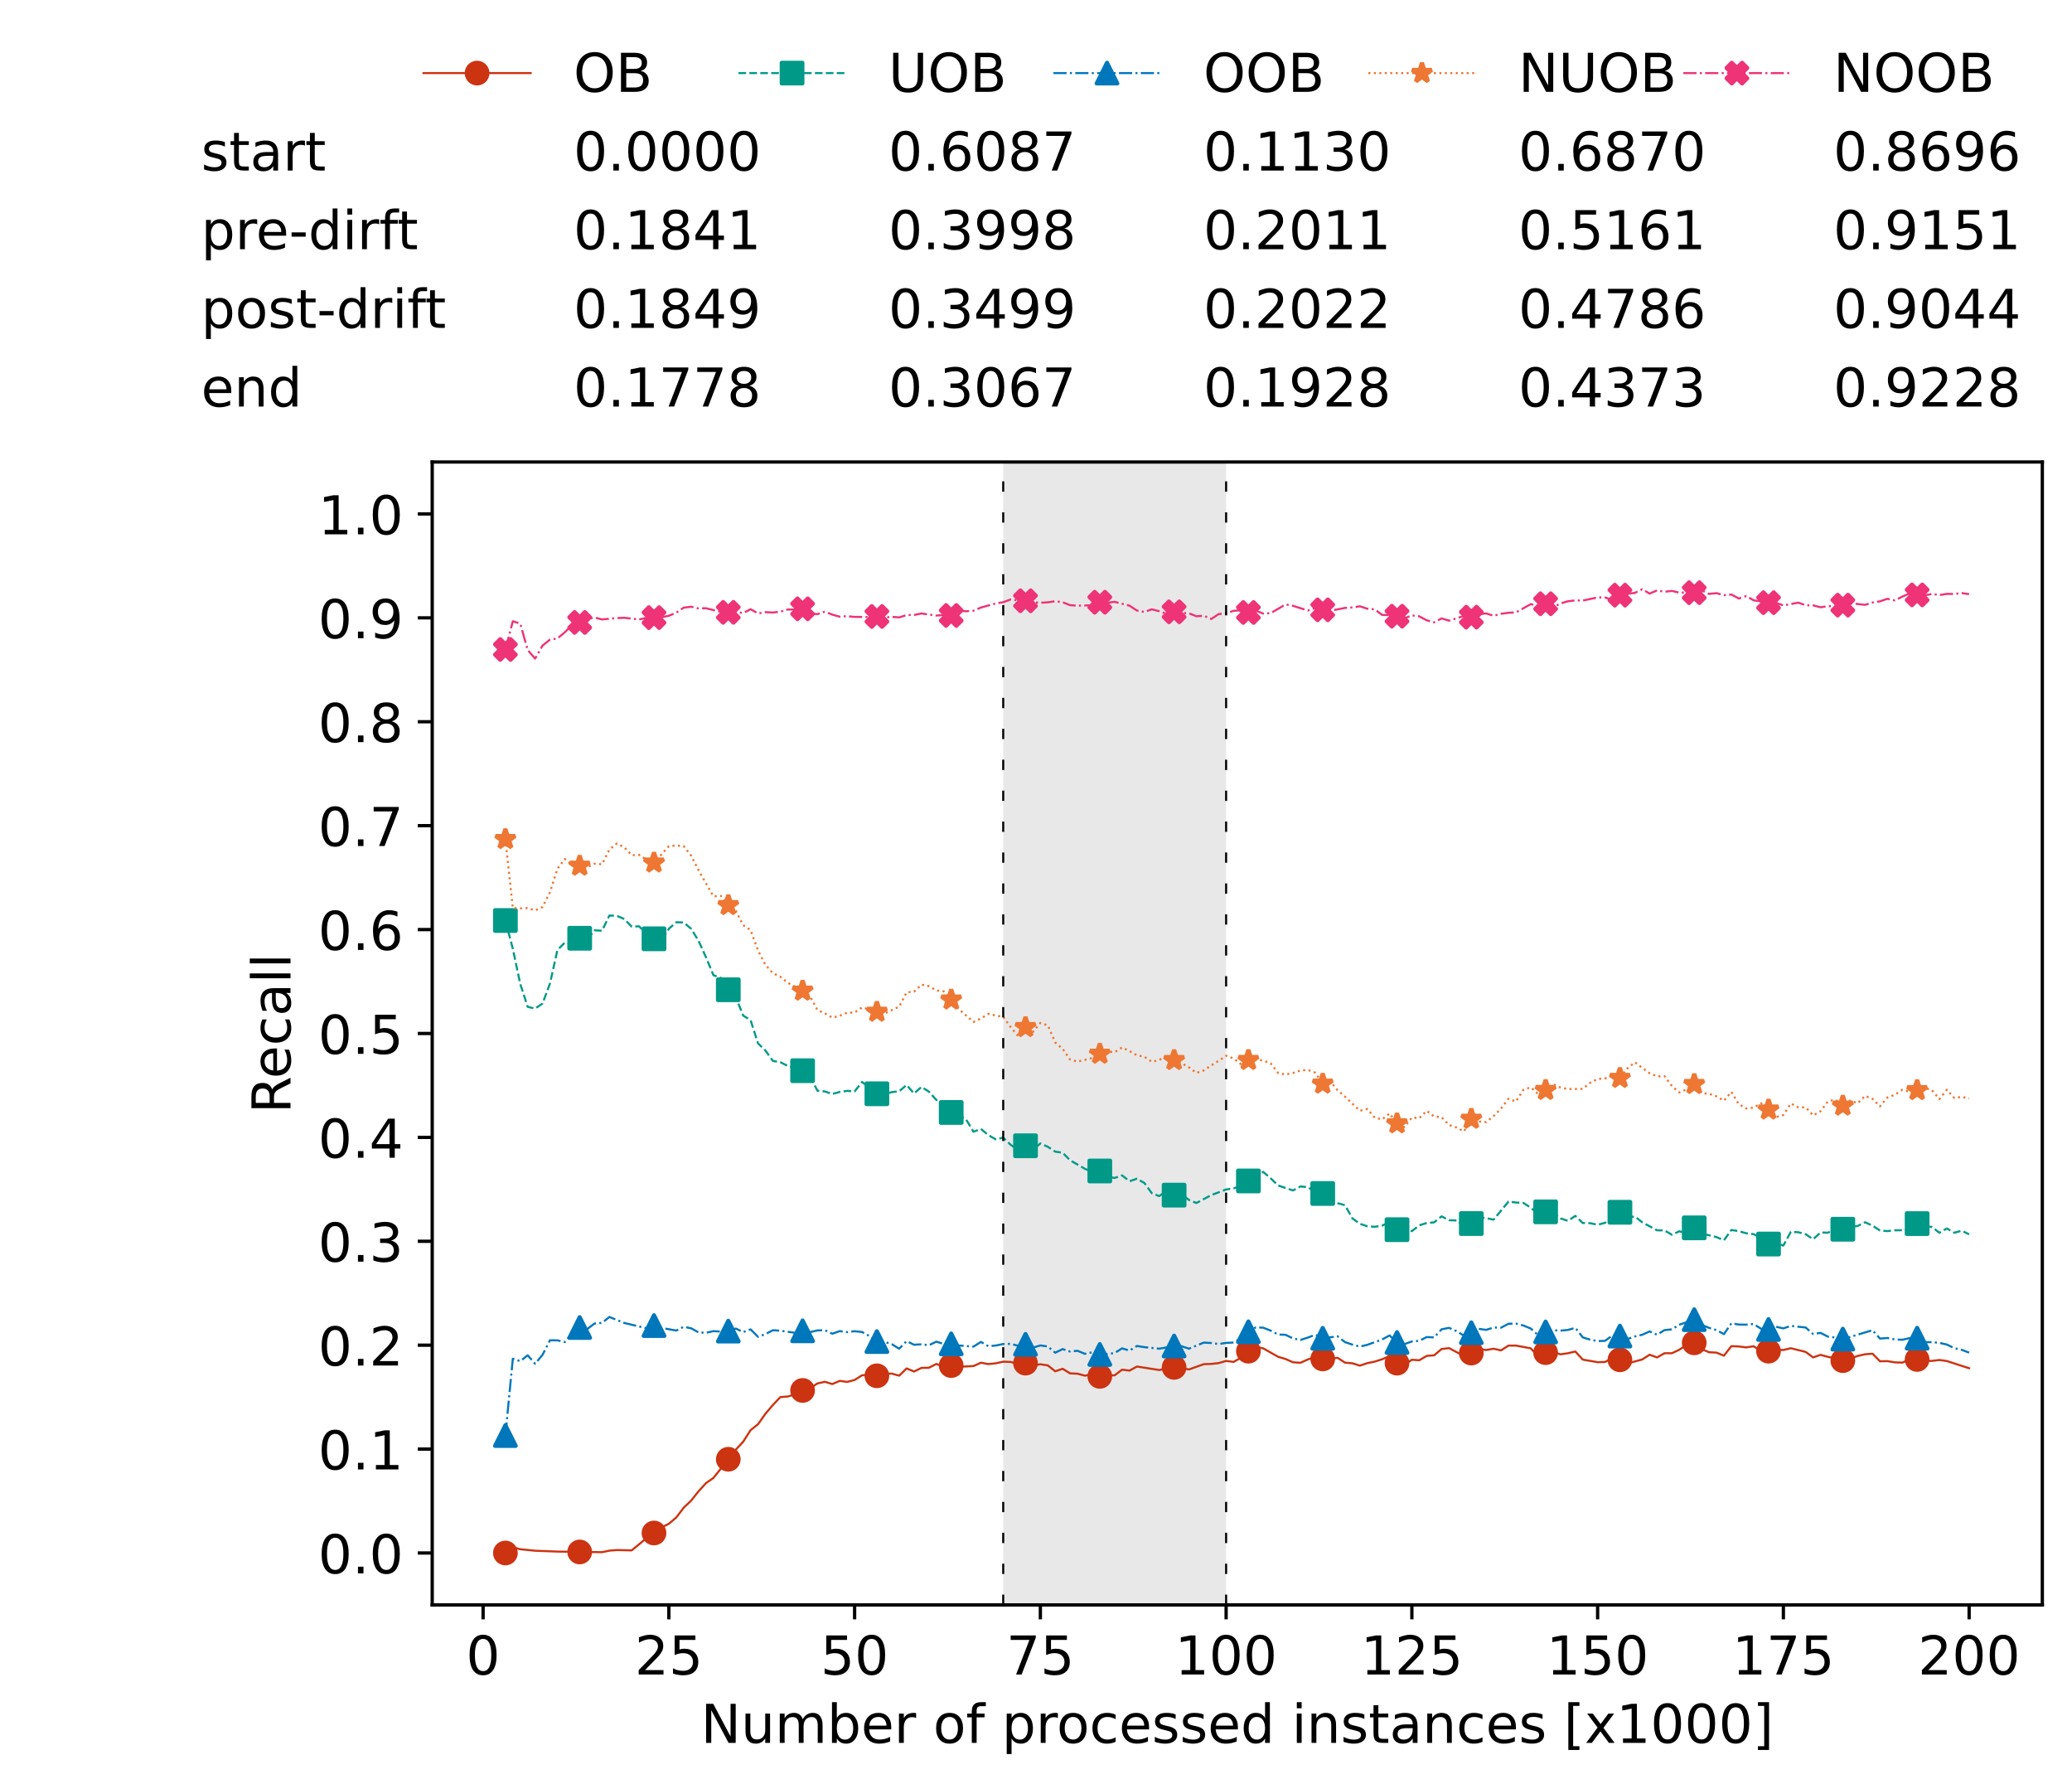 <?xml version="1.0" encoding="utf-8" standalone="no"?>
<!DOCTYPE svg PUBLIC "-//W3C//DTD SVG 1.1//EN"
  "http://www.w3.org/Graphics/SVG/1.1/DTD/svg11.dtd">
<!-- Created with matplotlib (https://matplotlib.org/) -->
<svg height="432.615pt" version="1.1" viewBox="0 0 502.65 432.615" width="502.65pt" xmlns="http://www.w3.org/2000/svg" xmlns:xlink="http://www.w3.org/1999/xlink">
 <defs>
  <style type="text/css">*{stroke-linecap:butt;stroke-linejoin:round;}</style>
 </defs>
 <g id="figure_1">
  <g id="patch_1">
   <path d="M 0 432.615 
L 502.65 432.615 
L 502.65 0 
L 0 0 
z
" style="fill:#ffffff;"/>
  </g>
  <g id="axes_1">
   <g id="patch_2">
    <path d="M 104.85 389.252 
L 495.45 389.252 
L 495.45 112.052 
L 104.85 112.052 
z
" style="fill:#ffffff;"/>
   </g>
   <g id="patch_3">
    <path clip-path="url(#paffadf078e)" d="M 297.446 389.252 
L 297.446 112.052 
L 243.372 112.052 
L 243.372 389.252 
z
" style="fill:#d3d3d3;opacity:0.5;"/>
   </g>
   <g id="matplotlib.axis_1">
    <g id="xtick_1">
     <g id="line2d_1">
      <defs>
       <path d="M 0 0 
L 0 3.5 
" id="m8f10388fb3" style="stroke:#000000;stroke-width:0.8;"/>
      </defs>
      <g>
       <use style="stroke:#000000;stroke-width:0.8;" x="117.197" xlink:href="#m8f10388fb3" y="389.252"/>
      </g>
     </g>
     <g id="text_1">
      <!-- 0 -->
      <g transform="translate(113.061 406.13)scale(0.13 -0.13)">
       <defs>
        <path d="M 31.781 66.406 
Q 24.172 66.406 20.328 58.906 
Q 16.5 51.422 16.5 36.375 
Q 16.5 21.391 20.328 13.891 
Q 24.172 6.391 31.781 6.391 
Q 39.453 6.391 43.281 13.891 
Q 47.125 21.391 47.125 36.375 
Q 47.125 51.422 43.281 58.906 
Q 39.453 66.406 31.781 66.406 
z
M 31.781 74.219 
Q 44.047 74.219 50.516 64.516 
Q 56.984 54.828 56.984 36.375 
Q 56.984 17.969 50.516 8.266 
Q 44.047 -1.422 31.781 -1.422 
Q 19.531 -1.422 13.062 8.266 
Q 6.594 17.969 6.594 36.375 
Q 6.594 54.828 13.062 64.516 
Q 19.531 74.219 31.781 74.219 
z
" id="DejaVuSans-48"/>
       </defs>
       <use xlink:href="#DejaVuSans-48"/>
      </g>
     </g>
    </g>
    <g id="xtick_2">
     <g id="line2d_2">
      <g>
       <use style="stroke:#000000;stroke-width:0.8;" x="162.259" xlink:href="#m8f10388fb3" y="389.252"/>
      </g>
     </g>
     <g id="text_2">
      <!-- 25 -->
      <g transform="translate(153.988 406.13)scale(0.13 -0.13)">
       <defs>
        <path d="M 19.188 8.297 
L 53.609 8.297 
L 53.609 0 
L 7.328 0 
L 7.328 8.297 
Q 12.938 14.109 22.625 23.891 
Q 32.328 33.688 34.812 36.531 
Q 39.547 41.844 41.422 45.531 
Q 43.312 49.219 43.312 52.781 
Q 43.312 58.594 39.234 62.25 
Q 35.156 65.922 28.609 65.922 
Q 23.969 65.922 18.812 64.312 
Q 13.672 62.703 7.812 59.422 
L 7.812 69.391 
Q 13.766 71.781 18.938 73 
Q 24.125 74.219 28.422 74.219 
Q 39.75 74.219 46.484 68.547 
Q 53.219 62.891 53.219 53.422 
Q 53.219 48.922 51.531 44.891 
Q 49.859 40.875 45.406 35.406 
Q 44.188 33.984 37.641 27.219 
Q 31.109 20.453 19.188 8.297 
z
" id="DejaVuSans-50"/>
        <path d="M 10.797 72.906 
L 49.516 72.906 
L 49.516 64.594 
L 19.828 64.594 
L 19.828 46.734 
Q 21.969 47.469 24.109 47.828 
Q 26.266 48.188 28.422 48.188 
Q 40.625 48.188 47.75 41.5 
Q 54.891 34.812 54.891 23.391 
Q 54.891 11.625 47.562 5.094 
Q 40.234 -1.422 26.906 -1.422 
Q 22.312 -1.422 17.547 -0.641 
Q 12.797 0.141 7.719 1.703 
L 7.719 11.625 
Q 12.109 9.234 16.797 8.062 
Q 21.484 6.891 26.703 6.891 
Q 35.156 6.891 40.078 11.328 
Q 45.016 15.766 45.016 23.391 
Q 45.016 31 40.078 35.438 
Q 35.156 39.891 26.703 39.891 
Q 22.75 39.891 18.812 39.016 
Q 14.891 38.141 10.797 36.281 
z
" id="DejaVuSans-53"/>
       </defs>
       <use xlink:href="#DejaVuSans-50"/>
       <use x="63.623" xlink:href="#DejaVuSans-53"/>
      </g>
     </g>
    </g>
    <g id="xtick_3">
     <g id="line2d_3">
      <g>
       <use style="stroke:#000000;stroke-width:0.8;" x="207.322" xlink:href="#m8f10388fb3" y="389.252"/>
      </g>
     </g>
     <g id="text_3">
      <!-- 50 -->
      <g transform="translate(199.05 406.13)scale(0.13 -0.13)">
       <use xlink:href="#DejaVuSans-53"/>
       <use x="63.623" xlink:href="#DejaVuSans-48"/>
      </g>
     </g>
    </g>
    <g id="xtick_4">
     <g id="line2d_4">
      <g>
       <use style="stroke:#000000;stroke-width:0.8;" x="252.384" xlink:href="#m8f10388fb3" y="389.252"/>
      </g>
     </g>
     <g id="text_4">
      <!-- 75 -->
      <g transform="translate(244.113 406.13)scale(0.13 -0.13)">
       <defs>
        <path d="M 8.203 72.906 
L 55.078 72.906 
L 55.078 68.703 
L 28.609 0 
L 18.312 0 
L 43.219 64.594 
L 8.203 64.594 
z
" id="DejaVuSans-55"/>
       </defs>
       <use xlink:href="#DejaVuSans-55"/>
       <use x="63.623" xlink:href="#DejaVuSans-53"/>
      </g>
     </g>
    </g>
    <g id="xtick_5">
     <g id="line2d_5">
      <g>
       <use style="stroke:#000000;stroke-width:0.8;" x="297.446" xlink:href="#m8f10388fb3" y="389.252"/>
      </g>
     </g>
     <g id="text_5">
      <!-- 100 -->
      <g transform="translate(285.039 406.13)scale(0.13 -0.13)">
       <defs>
        <path d="M 12.406 8.297 
L 28.516 8.297 
L 28.516 63.922 
L 10.984 60.406 
L 10.984 69.391 
L 28.422 72.906 
L 38.281 72.906 
L 38.281 8.297 
L 54.391 8.297 
L 54.391 0 
L 12.406 0 
z
" id="DejaVuSans-49"/>
       </defs>
       <use xlink:href="#DejaVuSans-49"/>
       <use x="63.623" xlink:href="#DejaVuSans-48"/>
       <use x="127.246" xlink:href="#DejaVuSans-48"/>
      </g>
     </g>
    </g>
    <g id="xtick_6">
     <g id="line2d_6">
      <g>
       <use style="stroke:#000000;stroke-width:0.8;" x="342.509" xlink:href="#m8f10388fb3" y="389.252"/>
      </g>
     </g>
     <g id="text_6">
      <!-- 125 -->
      <g transform="translate(330.102 406.13)scale(0.13 -0.13)">
       <use xlink:href="#DejaVuSans-49"/>
       <use x="63.623" xlink:href="#DejaVuSans-50"/>
       <use x="127.246" xlink:href="#DejaVuSans-53"/>
      </g>
     </g>
    </g>
    <g id="xtick_7">
     <g id="line2d_7">
      <g>
       <use style="stroke:#000000;stroke-width:0.8;" x="387.571" xlink:href="#m8f10388fb3" y="389.252"/>
      </g>
     </g>
     <g id="text_7">
      <!-- 150 -->
      <g transform="translate(375.164 406.13)scale(0.13 -0.13)">
       <use xlink:href="#DejaVuSans-49"/>
       <use x="63.623" xlink:href="#DejaVuSans-53"/>
       <use x="127.246" xlink:href="#DejaVuSans-48"/>
      </g>
     </g>
    </g>
    <g id="xtick_8">
     <g id="line2d_8">
      <g>
       <use style="stroke:#000000;stroke-width:0.8;" x="432.633" xlink:href="#m8f10388fb3" y="389.252"/>
      </g>
     </g>
     <g id="text_8">
      <!-- 175 -->
      <g transform="translate(420.226 406.13)scale(0.13 -0.13)">
       <use xlink:href="#DejaVuSans-49"/>
       <use x="63.623" xlink:href="#DejaVuSans-55"/>
       <use x="127.246" xlink:href="#DejaVuSans-53"/>
      </g>
     </g>
    </g>
    <g id="xtick_9">
     <g id="line2d_9">
      <g>
       <use style="stroke:#000000;stroke-width:0.8;" x="477.695" xlink:href="#m8f10388fb3" y="389.252"/>
      </g>
     </g>
     <g id="text_9">
      <!-- 200 -->
      <g transform="translate(465.289 406.13)scale(0.13 -0.13)">
       <use xlink:href="#DejaVuSans-50"/>
       <use x="63.623" xlink:href="#DejaVuSans-48"/>
       <use x="127.246" xlink:href="#DejaVuSans-48"/>
      </g>
     </g>
    </g>
    <g id="text_10">
     <!-- Number of processed instances [x1000] -->
     <g transform="translate(170.025 422.711)scale(0.13 -0.13)">
      <defs>
       <path d="M 9.812 72.906 
L 23.094 72.906 
L 55.422 11.922 
L 55.422 72.906 
L 64.984 72.906 
L 64.984 0 
L 51.703 0 
L 19.391 60.984 
L 19.391 0 
L 9.812 0 
z
" id="DejaVuSans-78"/>
       <path d="M 8.5 21.578 
L 8.5 54.688 
L 17.484 54.688 
L 17.484 21.922 
Q 17.484 14.156 20.5 10.266 
Q 23.531 6.391 29.594 6.391 
Q 36.859 6.391 41.078 11.031 
Q 45.312 15.672 45.312 23.688 
L 45.312 54.688 
L 54.297 54.688 
L 54.297 0 
L 45.312 0 
L 45.312 8.406 
Q 42.047 3.422 37.719 1 
Q 33.406 -1.422 27.688 -1.422 
Q 18.266 -1.422 13.375 4.438 
Q 8.5 10.297 8.5 21.578 
z
M 31.109 56 
z
" id="DejaVuSans-117"/>
       <path d="M 52 44.188 
Q 55.375 50.25 60.062 53.125 
Q 64.75 56 71.094 56 
Q 79.641 56 84.281 50.016 
Q 88.922 44.047 88.922 33.016 
L 88.922 0 
L 79.891 0 
L 79.891 32.719 
Q 79.891 40.578 77.094 44.375 
Q 74.312 48.188 68.609 48.188 
Q 61.625 48.188 57.562 43.547 
Q 53.516 38.922 53.516 30.906 
L 53.516 0 
L 44.484 0 
L 44.484 32.719 
Q 44.484 40.625 41.703 44.406 
Q 38.922 48.188 33.109 48.188 
Q 26.219 48.188 22.156 43.531 
Q 18.109 38.875 18.109 30.906 
L 18.109 0 
L 9.078 0 
L 9.078 54.688 
L 18.109 54.688 
L 18.109 46.188 
Q 21.188 51.219 25.484 53.609 
Q 29.781 56 35.688 56 
Q 41.656 56 45.828 52.969 
Q 50 49.953 52 44.188 
z
" id="DejaVuSans-109"/>
       <path d="M 48.688 27.297 
Q 48.688 37.203 44.609 42.844 
Q 40.531 48.484 33.406 48.484 
Q 26.266 48.484 22.188 42.844 
Q 18.109 37.203 18.109 27.297 
Q 18.109 17.391 22.188 11.75 
Q 26.266 6.109 33.406 6.109 
Q 40.531 6.109 44.609 11.75 
Q 48.688 17.391 48.688 27.297 
z
M 18.109 46.391 
Q 20.953 51.266 25.266 53.625 
Q 29.594 56 35.594 56 
Q 45.562 56 51.781 48.094 
Q 58.016 40.188 58.016 27.297 
Q 58.016 14.406 51.781 6.484 
Q 45.562 -1.422 35.594 -1.422 
Q 29.594 -1.422 25.266 0.953 
Q 20.953 3.328 18.109 8.203 
L 18.109 0 
L 9.078 0 
L 9.078 75.984 
L 18.109 75.984 
z
" id="DejaVuSans-98"/>
       <path d="M 56.203 29.594 
L 56.203 25.203 
L 14.891 25.203 
Q 15.484 15.922 20.484 11.062 
Q 25.484 6.203 34.422 6.203 
Q 39.594 6.203 44.453 7.469 
Q 49.312 8.734 54.109 11.281 
L 54.109 2.781 
Q 49.266 0.734 44.188 -0.344 
Q 39.109 -1.422 33.891 -1.422 
Q 20.797 -1.422 13.156 6.188 
Q 5.516 13.812 5.516 26.812 
Q 5.516 40.234 12.766 48.109 
Q 20.016 56 32.328 56 
Q 43.359 56 49.781 48.891 
Q 56.203 41.797 56.203 29.594 
z
M 47.219 32.234 
Q 47.125 39.594 43.094 43.984 
Q 39.062 48.391 32.422 48.391 
Q 24.906 48.391 20.391 44.141 
Q 15.875 39.891 15.188 32.172 
z
" id="DejaVuSans-101"/>
       <path d="M 41.109 46.297 
Q 39.594 47.172 37.812 47.578 
Q 36.031 48 33.891 48 
Q 26.266 48 22.188 43.047 
Q 18.109 38.094 18.109 28.812 
L 18.109 0 
L 9.078 0 
L 9.078 54.688 
L 18.109 54.688 
L 18.109 46.188 
Q 20.953 51.172 25.484 53.578 
Q 30.031 56 36.531 56 
Q 37.453 56 38.578 55.875 
Q 39.703 55.766 41.062 55.516 
z
" id="DejaVuSans-114"/>
       <path id="DejaVuSans-32"/>
       <path d="M 30.609 48.391 
Q 23.391 48.391 19.188 42.75 
Q 14.984 37.109 14.984 27.297 
Q 14.984 17.484 19.156 11.844 
Q 23.344 6.203 30.609 6.203 
Q 37.797 6.203 41.984 11.859 
Q 46.188 17.531 46.188 27.297 
Q 46.188 37.016 41.984 42.703 
Q 37.797 48.391 30.609 48.391 
z
M 30.609 56 
Q 42.328 56 49.016 48.375 
Q 55.719 40.766 55.719 27.297 
Q 55.719 13.875 49.016 6.219 
Q 42.328 -1.422 30.609 -1.422 
Q 18.844 -1.422 12.172 6.219 
Q 5.516 13.875 5.516 27.297 
Q 5.516 40.766 12.172 48.375 
Q 18.844 56 30.609 56 
z
" id="DejaVuSans-111"/>
       <path d="M 37.109 75.984 
L 37.109 68.5 
L 28.516 68.5 
Q 23.688 68.5 21.797 66.547 
Q 19.922 64.594 19.922 59.516 
L 19.922 54.688 
L 34.719 54.688 
L 34.719 47.703 
L 19.922 47.703 
L 19.922 0 
L 10.891 0 
L 10.891 47.703 
L 2.297 47.703 
L 2.297 54.688 
L 10.891 54.688 
L 10.891 58.5 
Q 10.891 67.625 15.141 71.797 
Q 19.391 75.984 28.609 75.984 
z
" id="DejaVuSans-102"/>
       <path d="M 18.109 8.203 
L 18.109 -20.797 
L 9.078 -20.797 
L 9.078 54.688 
L 18.109 54.688 
L 18.109 46.391 
Q 20.953 51.266 25.266 53.625 
Q 29.594 56 35.594 56 
Q 45.562 56 51.781 48.094 
Q 58.016 40.188 58.016 27.297 
Q 58.016 14.406 51.781 6.484 
Q 45.562 -1.422 35.594 -1.422 
Q 29.594 -1.422 25.266 0.953 
Q 20.953 3.328 18.109 8.203 
z
M 48.688 27.297 
Q 48.688 37.203 44.609 42.844 
Q 40.531 48.484 33.406 48.484 
Q 26.266 48.484 22.188 42.844 
Q 18.109 37.203 18.109 27.297 
Q 18.109 17.391 22.188 11.75 
Q 26.266 6.109 33.406 6.109 
Q 40.531 6.109 44.609 11.75 
Q 48.688 17.391 48.688 27.297 
z
" id="DejaVuSans-112"/>
       <path d="M 48.781 52.594 
L 48.781 44.188 
Q 44.969 46.297 41.141 47.344 
Q 37.312 48.391 33.406 48.391 
Q 24.656 48.391 19.812 42.844 
Q 14.984 37.312 14.984 27.297 
Q 14.984 17.281 19.812 11.734 
Q 24.656 6.203 33.406 6.203 
Q 37.312 6.203 41.141 7.25 
Q 44.969 8.297 48.781 10.406 
L 48.781 2.094 
Q 45.016 0.344 40.984 -0.531 
Q 36.969 -1.422 32.422 -1.422 
Q 20.062 -1.422 12.781 6.344 
Q 5.516 14.109 5.516 27.297 
Q 5.516 40.672 12.859 48.328 
Q 20.219 56 33.016 56 
Q 37.156 56 41.109 55.141 
Q 45.062 54.297 48.781 52.594 
z
" id="DejaVuSans-99"/>
       <path d="M 44.281 53.078 
L 44.281 44.578 
Q 40.484 46.531 36.375 47.5 
Q 32.281 48.484 27.875 48.484 
Q 21.188 48.484 17.844 46.438 
Q 14.5 44.391 14.5 40.281 
Q 14.5 37.156 16.891 35.375 
Q 19.281 33.594 26.516 31.984 
L 29.594 31.297 
Q 39.156 29.25 43.188 25.516 
Q 47.219 21.781 47.219 15.094 
Q 47.219 7.469 41.188 3.016 
Q 35.156 -1.422 24.609 -1.422 
Q 20.219 -1.422 15.453 -0.562 
Q 10.688 0.297 5.422 2 
L 5.422 11.281 
Q 10.406 8.688 15.234 7.391 
Q 20.062 6.109 24.812 6.109 
Q 31.156 6.109 34.562 8.281 
Q 37.984 10.453 37.984 14.406 
Q 37.984 18.062 35.516 20.016 
Q 33.062 21.969 24.703 23.781 
L 21.578 24.516 
Q 13.234 26.266 9.516 29.906 
Q 5.812 33.547 5.812 39.891 
Q 5.812 47.609 11.281 51.797 
Q 16.75 56 26.812 56 
Q 31.781 56 36.172 55.266 
Q 40.578 54.547 44.281 53.078 
z
" id="DejaVuSans-115"/>
       <path d="M 45.406 46.391 
L 45.406 75.984 
L 54.391 75.984 
L 54.391 0 
L 45.406 0 
L 45.406 8.203 
Q 42.578 3.328 38.25 0.953 
Q 33.938 -1.422 27.875 -1.422 
Q 17.969 -1.422 11.734 6.484 
Q 5.516 14.406 5.516 27.297 
Q 5.516 40.188 11.734 48.094 
Q 17.969 56 27.875 56 
Q 33.938 56 38.25 53.625 
Q 42.578 51.266 45.406 46.391 
z
M 14.797 27.297 
Q 14.797 17.391 18.875 11.75 
Q 22.953 6.109 30.078 6.109 
Q 37.203 6.109 41.297 11.75 
Q 45.406 17.391 45.406 27.297 
Q 45.406 37.203 41.297 42.844 
Q 37.203 48.484 30.078 48.484 
Q 22.953 48.484 18.875 42.844 
Q 14.797 37.203 14.797 27.297 
z
" id="DejaVuSans-100"/>
       <path d="M 9.422 54.688 
L 18.406 54.688 
L 18.406 0 
L 9.422 0 
z
M 9.422 75.984 
L 18.406 75.984 
L 18.406 64.594 
L 9.422 64.594 
z
" id="DejaVuSans-105"/>
       <path d="M 54.891 33.016 
L 54.891 0 
L 45.906 0 
L 45.906 32.719 
Q 45.906 40.484 42.875 44.328 
Q 39.844 48.188 33.797 48.188 
Q 26.516 48.188 22.312 43.547 
Q 18.109 38.922 18.109 30.906 
L 18.109 0 
L 9.078 0 
L 9.078 54.688 
L 18.109 54.688 
L 18.109 46.188 
Q 21.344 51.125 25.703 53.562 
Q 30.078 56 35.797 56 
Q 45.219 56 50.047 50.172 
Q 54.891 44.344 54.891 33.016 
z
" id="DejaVuSans-110"/>
       <path d="M 18.312 70.219 
L 18.312 54.688 
L 36.812 54.688 
L 36.812 47.703 
L 18.312 47.703 
L 18.312 18.016 
Q 18.312 11.328 20.141 9.422 
Q 21.969 7.516 27.594 7.516 
L 36.812 7.516 
L 36.812 0 
L 27.594 0 
Q 17.188 0 13.234 3.875 
Q 9.281 7.766 9.281 18.016 
L 9.281 47.703 
L 2.688 47.703 
L 2.688 54.688 
L 9.281 54.688 
L 9.281 70.219 
z
" id="DejaVuSans-116"/>
       <path d="M 34.281 27.484 
Q 23.391 27.484 19.188 25 
Q 14.984 22.516 14.984 16.5 
Q 14.984 11.719 18.141 8.906 
Q 21.297 6.109 26.703 6.109 
Q 34.188 6.109 38.703 11.406 
Q 43.219 16.703 43.219 25.484 
L 43.219 27.484 
z
M 52.203 31.203 
L 52.203 0 
L 43.219 0 
L 43.219 8.297 
Q 40.141 3.328 35.547 0.953 
Q 30.953 -1.422 24.312 -1.422 
Q 15.922 -1.422 10.953 3.297 
Q 6 8.016 6 15.922 
Q 6 25.141 12.172 29.828 
Q 18.359 34.516 30.609 34.516 
L 43.219 34.516 
L 43.219 35.406 
Q 43.219 41.609 39.141 45 
Q 35.062 48.391 27.688 48.391 
Q 23 48.391 18.547 47.266 
Q 14.109 46.141 10.016 43.891 
L 10.016 52.203 
Q 14.938 54.109 19.578 55.047 
Q 24.219 56 28.609 56 
Q 40.484 56 46.344 49.844 
Q 52.203 43.703 52.203 31.203 
z
" id="DejaVuSans-97"/>
       <path d="M 8.594 75.984 
L 29.297 75.984 
L 29.297 69 
L 17.578 69 
L 17.578 -6.203 
L 29.297 -6.203 
L 29.297 -13.188 
L 8.594 -13.188 
z
" id="DejaVuSans-91"/>
       <path d="M 54.891 54.688 
L 35.109 28.078 
L 55.906 0 
L 45.312 0 
L 29.391 21.484 
L 13.484 0 
L 2.875 0 
L 24.125 28.609 
L 4.688 54.688 
L 15.281 54.688 
L 29.781 35.203 
L 44.281 54.688 
z
" id="DejaVuSans-120"/>
       <path d="M 30.422 75.984 
L 30.422 -13.188 
L 9.719 -13.188 
L 9.719 -6.203 
L 21.391 -6.203 
L 21.391 69 
L 9.719 69 
L 9.719 75.984 
z
" id="DejaVuSans-93"/>
      </defs>
      <use xlink:href="#DejaVuSans-78"/>
      <use x="74.805" xlink:href="#DejaVuSans-117"/>
      <use x="138.184" xlink:href="#DejaVuSans-109"/>
      <use x="235.596" xlink:href="#DejaVuSans-98"/>
      <use x="299.072" xlink:href="#DejaVuSans-101"/>
      <use x="360.596" xlink:href="#DejaVuSans-114"/>
      <use x="401.709" xlink:href="#DejaVuSans-32"/>
      <use x="433.496" xlink:href="#DejaVuSans-111"/>
      <use x="494.678" xlink:href="#DejaVuSans-102"/>
      <use x="529.883" xlink:href="#DejaVuSans-32"/>
      <use x="561.67" xlink:href="#DejaVuSans-112"/>
      <use x="625.146" xlink:href="#DejaVuSans-114"/>
      <use x="664.01" xlink:href="#DejaVuSans-111"/>
      <use x="725.191" xlink:href="#DejaVuSans-99"/>
      <use x="780.172" xlink:href="#DejaVuSans-101"/>
      <use x="841.695" xlink:href="#DejaVuSans-115"/>
      <use x="893.795" xlink:href="#DejaVuSans-115"/>
      <use x="945.895" xlink:href="#DejaVuSans-101"/>
      <use x="1007.418" xlink:href="#DejaVuSans-100"/>
      <use x="1070.895" xlink:href="#DejaVuSans-32"/>
      <use x="1102.682" xlink:href="#DejaVuSans-105"/>
      <use x="1130.465" xlink:href="#DejaVuSans-110"/>
      <use x="1193.844" xlink:href="#DejaVuSans-115"/>
      <use x="1245.943" xlink:href="#DejaVuSans-116"/>
      <use x="1285.152" xlink:href="#DejaVuSans-97"/>
      <use x="1346.432" xlink:href="#DejaVuSans-110"/>
      <use x="1409.811" xlink:href="#DejaVuSans-99"/>
      <use x="1464.791" xlink:href="#DejaVuSans-101"/>
      <use x="1526.314" xlink:href="#DejaVuSans-115"/>
      <use x="1578.414" xlink:href="#DejaVuSans-32"/>
      <use x="1610.201" xlink:href="#DejaVuSans-91"/>
      <use x="1649.215" xlink:href="#DejaVuSans-120"/>
      <use x="1708.395" xlink:href="#DejaVuSans-49"/>
      <use x="1772.018" xlink:href="#DejaVuSans-48"/>
      <use x="1835.641" xlink:href="#DejaVuSans-48"/>
      <use x="1899.264" xlink:href="#DejaVuSans-48"/>
      <use x="1962.887" xlink:href="#DejaVuSans-93"/>
     </g>
    </g>
   </g>
   <g id="matplotlib.axis_2">
    <g id="ytick_1">
     <g id="line2d_10">
      <defs>
       <path d="M 0 0 
L -3.5 0 
" id="m1db08ac54d" style="stroke:#000000;stroke-width:0.8;"/>
      </defs>
      <g>
       <use style="stroke:#000000;stroke-width:0.8;" x="104.85" xlink:href="#m1db08ac54d" y="376.652"/>
      </g>
     </g>
     <g id="text_11">
      <!-- 0.0 -->
      <g transform="translate(77.176 381.591)scale(0.13 -0.13)">
       <defs>
        <path d="M 10.688 12.406 
L 21 12.406 
L 21 0 
L 10.688 0 
z
" id="DejaVuSans-46"/>
       </defs>
       <use xlink:href="#DejaVuSans-48"/>
       <use x="63.623" xlink:href="#DejaVuSans-46"/>
       <use x="95.41" xlink:href="#DejaVuSans-48"/>
      </g>
     </g>
    </g>
    <g id="ytick_2">
     <g id="line2d_11">
      <g>
       <use style="stroke:#000000;stroke-width:0.8;" x="104.85" xlink:href="#m1db08ac54d" y="351.452"/>
      </g>
     </g>
     <g id="text_12">
      <!-- 0.1 -->
      <g transform="translate(77.176 356.391)scale(0.13 -0.13)">
       <use xlink:href="#DejaVuSans-48"/>
       <use x="63.623" xlink:href="#DejaVuSans-46"/>
       <use x="95.41" xlink:href="#DejaVuSans-49"/>
      </g>
     </g>
    </g>
    <g id="ytick_3">
     <g id="line2d_12">
      <g>
       <use style="stroke:#000000;stroke-width:0.8;" x="104.85" xlink:href="#m1db08ac54d" y="326.252"/>
      </g>
     </g>
     <g id="text_13">
      <!-- 0.2 -->
      <g transform="translate(77.176 331.191)scale(0.13 -0.13)">
       <use xlink:href="#DejaVuSans-48"/>
       <use x="63.623" xlink:href="#DejaVuSans-46"/>
       <use x="95.41" xlink:href="#DejaVuSans-50"/>
      </g>
     </g>
    </g>
    <g id="ytick_4">
     <g id="line2d_13">
      <g>
       <use style="stroke:#000000;stroke-width:0.8;" x="104.85" xlink:href="#m1db08ac54d" y="301.052"/>
      </g>
     </g>
     <g id="text_14">
      <!-- 0.3 -->
      <g transform="translate(77.176 305.991)scale(0.13 -0.13)">
       <defs>
        <path d="M 40.578 39.312 
Q 47.656 37.797 51.625 33 
Q 55.609 28.219 55.609 21.188 
Q 55.609 10.406 48.188 4.484 
Q 40.766 -1.422 27.094 -1.422 
Q 22.516 -1.422 17.656 -0.516 
Q 12.797 0.391 7.625 2.203 
L 7.625 11.719 
Q 11.719 9.328 16.594 8.109 
Q 21.484 6.891 26.812 6.891 
Q 36.078 6.891 40.938 10.547 
Q 45.797 14.203 45.797 21.188 
Q 45.797 27.641 41.281 31.266 
Q 36.766 34.906 28.719 34.906 
L 20.219 34.906 
L 20.219 43.016 
L 29.109 43.016 
Q 36.375 43.016 40.234 45.922 
Q 44.094 48.828 44.094 54.297 
Q 44.094 59.906 40.109 62.906 
Q 36.141 65.922 28.719 65.922 
Q 24.656 65.922 20.016 65.031 
Q 15.375 64.156 9.812 62.312 
L 9.812 71.094 
Q 15.438 72.656 20.344 73.438 
Q 25.25 74.219 29.594 74.219 
Q 40.828 74.219 47.359 69.109 
Q 53.906 64.016 53.906 55.328 
Q 53.906 49.266 50.438 45.094 
Q 46.969 40.922 40.578 39.312 
z
" id="DejaVuSans-51"/>
       </defs>
       <use xlink:href="#DejaVuSans-48"/>
       <use x="63.623" xlink:href="#DejaVuSans-46"/>
       <use x="95.41" xlink:href="#DejaVuSans-51"/>
      </g>
     </g>
    </g>
    <g id="ytick_5">
     <g id="line2d_14">
      <g>
       <use style="stroke:#000000;stroke-width:0.8;" x="104.85" xlink:href="#m1db08ac54d" y="275.852"/>
      </g>
     </g>
     <g id="text_15">
      <!-- 0.4 -->
      <g transform="translate(77.176 280.791)scale(0.13 -0.13)">
       <defs>
        <path d="M 37.797 64.312 
L 12.891 25.391 
L 37.797 25.391 
z
M 35.203 72.906 
L 47.609 72.906 
L 47.609 25.391 
L 58.016 25.391 
L 58.016 17.188 
L 47.609 17.188 
L 47.609 0 
L 37.797 0 
L 37.797 17.188 
L 4.891 17.188 
L 4.891 26.703 
z
" id="DejaVuSans-52"/>
       </defs>
       <use xlink:href="#DejaVuSans-48"/>
       <use x="63.623" xlink:href="#DejaVuSans-46"/>
       <use x="95.41" xlink:href="#DejaVuSans-52"/>
      </g>
     </g>
    </g>
    <g id="ytick_6">
     <g id="line2d_15">
      <g>
       <use style="stroke:#000000;stroke-width:0.8;" x="104.85" xlink:href="#m1db08ac54d" y="250.652"/>
      </g>
     </g>
     <g id="text_16">
      <!-- 0.5 -->
      <g transform="translate(77.176 255.591)scale(0.13 -0.13)">
       <use xlink:href="#DejaVuSans-48"/>
       <use x="63.623" xlink:href="#DejaVuSans-46"/>
       <use x="95.41" xlink:href="#DejaVuSans-53"/>
      </g>
     </g>
    </g>
    <g id="ytick_7">
     <g id="line2d_16">
      <g>
       <use style="stroke:#000000;stroke-width:0.8;" x="104.85" xlink:href="#m1db08ac54d" y="225.452"/>
      </g>
     </g>
     <g id="text_17">
      <!-- 0.6 -->
      <g transform="translate(77.176 230.391)scale(0.13 -0.13)">
       <defs>
        <path d="M 33.016 40.375 
Q 26.375 40.375 22.484 35.828 
Q 18.609 31.297 18.609 23.391 
Q 18.609 15.531 22.484 10.953 
Q 26.375 6.391 33.016 6.391 
Q 39.656 6.391 43.531 10.953 
Q 47.406 15.531 47.406 23.391 
Q 47.406 31.297 43.531 35.828 
Q 39.656 40.375 33.016 40.375 
z
M 52.594 71.297 
L 52.594 62.312 
Q 48.875 64.062 45.094 64.984 
Q 41.312 65.922 37.594 65.922 
Q 27.828 65.922 22.672 59.328 
Q 17.531 52.734 16.797 39.406 
Q 19.672 43.656 24.016 45.922 
Q 28.375 48.188 33.594 48.188 
Q 44.578 48.188 50.953 41.516 
Q 57.328 34.859 57.328 23.391 
Q 57.328 12.156 50.688 5.359 
Q 44.047 -1.422 33.016 -1.422 
Q 20.359 -1.422 13.672 8.266 
Q 6.984 17.969 6.984 36.375 
Q 6.984 53.656 15.188 63.938 
Q 23.391 74.219 37.203 74.219 
Q 40.922 74.219 44.703 73.484 
Q 48.484 72.75 52.594 71.297 
z
" id="DejaVuSans-54"/>
       </defs>
       <use xlink:href="#DejaVuSans-48"/>
       <use x="63.623" xlink:href="#DejaVuSans-46"/>
       <use x="95.41" xlink:href="#DejaVuSans-54"/>
      </g>
     </g>
    </g>
    <g id="ytick_8">
     <g id="line2d_17">
      <g>
       <use style="stroke:#000000;stroke-width:0.8;" x="104.85" xlink:href="#m1db08ac54d" y="200.252"/>
      </g>
     </g>
     <g id="text_18">
      <!-- 0.7 -->
      <g transform="translate(77.176 205.191)scale(0.13 -0.13)">
       <use xlink:href="#DejaVuSans-48"/>
       <use x="63.623" xlink:href="#DejaVuSans-46"/>
       <use x="95.41" xlink:href="#DejaVuSans-55"/>
      </g>
     </g>
    </g>
    <g id="ytick_9">
     <g id="line2d_18">
      <g>
       <use style="stroke:#000000;stroke-width:0.8;" x="104.85" xlink:href="#m1db08ac54d" y="175.052"/>
      </g>
     </g>
     <g id="text_19">
      <!-- 0.8 -->
      <g transform="translate(77.176 179.991)scale(0.13 -0.13)">
       <defs>
        <path d="M 31.781 34.625 
Q 24.75 34.625 20.719 30.859 
Q 16.703 27.094 16.703 20.516 
Q 16.703 13.922 20.719 10.156 
Q 24.75 6.391 31.781 6.391 
Q 38.812 6.391 42.859 10.172 
Q 46.922 13.969 46.922 20.516 
Q 46.922 27.094 42.891 30.859 
Q 38.875 34.625 31.781 34.625 
z
M 21.922 38.812 
Q 15.578 40.375 12.031 44.719 
Q 8.5 49.078 8.5 55.328 
Q 8.5 64.062 14.719 69.141 
Q 20.953 74.219 31.781 74.219 
Q 42.672 74.219 48.875 69.141 
Q 55.078 64.062 55.078 55.328 
Q 55.078 49.078 51.531 44.719 
Q 48 40.375 41.703 38.812 
Q 48.828 37.156 52.797 32.312 
Q 56.781 27.484 56.781 20.516 
Q 56.781 9.906 50.312 4.234 
Q 43.844 -1.422 31.781 -1.422 
Q 19.734 -1.422 13.25 4.234 
Q 6.781 9.906 6.781 20.516 
Q 6.781 27.484 10.781 32.312 
Q 14.797 37.156 21.922 38.812 
z
M 18.312 54.391 
Q 18.312 48.734 21.844 45.562 
Q 25.391 42.391 31.781 42.391 
Q 38.141 42.391 41.719 45.562 
Q 45.312 48.734 45.312 54.391 
Q 45.312 60.062 41.719 63.234 
Q 38.141 66.406 31.781 66.406 
Q 25.391 66.406 21.844 63.234 
Q 18.312 60.062 18.312 54.391 
z
" id="DejaVuSans-56"/>
       </defs>
       <use xlink:href="#DejaVuSans-48"/>
       <use x="63.623" xlink:href="#DejaVuSans-46"/>
       <use x="95.41" xlink:href="#DejaVuSans-56"/>
      </g>
     </g>
    </g>
    <g id="ytick_10">
     <g id="line2d_19">
      <g>
       <use style="stroke:#000000;stroke-width:0.8;" x="104.85" xlink:href="#m1db08ac54d" y="149.852"/>
      </g>
     </g>
     <g id="text_20">
      <!-- 0.9 -->
      <g transform="translate(77.176 154.791)scale(0.13 -0.13)">
       <defs>
        <path d="M 10.984 1.516 
L 10.984 10.5 
Q 14.703 8.734 18.5 7.812 
Q 22.312 6.891 25.984 6.891 
Q 35.75 6.891 40.891 13.453 
Q 46.047 20.016 46.781 33.406 
Q 43.953 29.203 39.594 26.953 
Q 35.25 24.703 29.984 24.703 
Q 19.047 24.703 12.672 31.312 
Q 6.297 37.938 6.297 49.422 
Q 6.297 60.641 12.938 67.422 
Q 19.578 74.219 30.609 74.219 
Q 43.266 74.219 49.922 64.516 
Q 56.594 54.828 56.594 36.375 
Q 56.594 19.141 48.406 8.859 
Q 40.234 -1.422 26.422 -1.422 
Q 22.703 -1.422 18.891 -0.688 
Q 15.094 0.047 10.984 1.516 
z
M 30.609 32.422 
Q 37.25 32.422 41.125 36.953 
Q 45.016 41.5 45.016 49.422 
Q 45.016 57.281 41.125 61.844 
Q 37.25 66.406 30.609 66.406 
Q 23.969 66.406 20.094 61.844 
Q 16.219 57.281 16.219 49.422 
Q 16.219 41.5 20.094 36.953 
Q 23.969 32.422 30.609 32.422 
z
" id="DejaVuSans-57"/>
       </defs>
       <use xlink:href="#DejaVuSans-48"/>
       <use x="63.623" xlink:href="#DejaVuSans-46"/>
       <use x="95.41" xlink:href="#DejaVuSans-57"/>
      </g>
     </g>
    </g>
    <g id="ytick_11">
     <g id="line2d_20">
      <g>
       <use style="stroke:#000000;stroke-width:0.8;" x="104.85" xlink:href="#m1db08ac54d" y="124.652"/>
      </g>
     </g>
     <g id="text_21">
      <!-- 1.0 -->
      <g transform="translate(77.176 129.591)scale(0.13 -0.13)">
       <use xlink:href="#DejaVuSans-49"/>
       <use x="63.623" xlink:href="#DejaVuSans-46"/>
       <use x="95.41" xlink:href="#DejaVuSans-48"/>
      </g>
     </g>
    </g>
    <g id="text_22">
     <!-- Recall -->
     <g transform="translate(70.472 270.044)rotate(-90)scale(0.13 -0.13)">
      <defs>
       <path d="M 44.391 34.188 
Q 47.562 33.109 50.562 29.594 
Q 53.562 26.078 56.594 19.922 
L 66.609 0 
L 56 0 
L 46.688 18.703 
Q 43.062 26.031 39.672 28.422 
Q 36.281 30.812 30.422 30.812 
L 19.672 30.812 
L 19.672 0 
L 9.812 0 
L 9.812 72.906 
L 32.078 72.906 
Q 44.578 72.906 50.734 67.672 
Q 56.891 62.453 56.891 51.906 
Q 56.891 45.016 53.688 40.469 
Q 50.484 35.938 44.391 34.188 
z
M 19.672 64.797 
L 19.672 38.922 
L 32.078 38.922 
Q 39.203 38.922 42.844 42.219 
Q 46.484 45.516 46.484 51.906 
Q 46.484 58.297 42.844 61.547 
Q 39.203 64.797 32.078 64.797 
z
" id="DejaVuSans-82"/>
       <path d="M 9.422 75.984 
L 18.406 75.984 
L 18.406 0 
L 9.422 0 
z
" id="DejaVuSans-108"/>
      </defs>
      <use xlink:href="#DejaVuSans-82"/>
      <use x="64.982" xlink:href="#DejaVuSans-101"/>
      <use x="126.506" xlink:href="#DejaVuSans-99"/>
      <use x="181.486" xlink:href="#DejaVuSans-97"/>
      <use x="242.766" xlink:href="#DejaVuSans-108"/>
      <use x="270.549" xlink:href="#DejaVuSans-108"/>
     </g>
    </g>
   </g>
   <g id="line2d_21"/>
   <g id="line2d_22"/>
   <g id="line2d_23"/>
   <g id="line2d_24"/>
   <g id="line2d_25"/>
   <g id="line2d_26">
    <path clip-path="url(#paffadf078e)" d="M 122.605 376.652 
L 124.407 375.282 
L 126.21 375.739 
L 129.815 376.104 
L 135.222 376.309 
L 146.037 376.456 
L 147.839 376.087 
L 149.642 375.942 
L 153.247 376.021 
L 156.852 373.029 
L 160.457 370.46 
L 162.259 369.571 
L 164.062 368.034 
L 165.864 365.665 
L 167.667 363.947 
L 169.469 361.679 
L 171.272 359.702 
L 173.074 358.442 
L 176.679 353.92 
L 178.482 351.617 
L 180.284 349.67 
L 182.087 346.858 
L 183.889 345.426 
L 185.692 342.881 
L 187.494 340.758 
L 189.297 338.849 
L 191.099 338.698 
L 192.902 338.191 
L 194.704 337.229 
L 196.507 336.695 
L 198.309 335.533 
L 200.112 335.131 
L 201.914 335.682 
L 203.717 334.904 
L 205.519 335.156 
L 207.322 334.69 
L 209.124 333.56 
L 210.927 333.437 
L 212.729 333.681 
L 214.532 333.158 
L 216.334 333.15 
L 218.137 333.648 
L 219.939 331.89 
L 221.742 332.641 
L 223.544 331.759 
L 225.347 331.721 
L 227.149 330.803 
L 228.952 331.478 
L 230.754 331.198 
L 232.557 331.496 
L 236.162 331.318 
L 237.964 330.502 
L 239.767 330.838 
L 241.569 330.652 
L 243.372 330.257 
L 245.174 330.317 
L 246.976 330.803 
L 248.779 330.604 
L 250.581 331.172 
L 252.384 330.89 
L 254.186 331.15 
L 255.989 332.586 
L 257.791 331.977 
L 259.594 333.093 
L 261.396 333.169 
L 263.199 333.652 
L 265.001 333.277 
L 266.804 333.813 
L 268.606 333.572 
L 270.409 333.561 
L 272.211 332.186 
L 274.014 332.421 
L 275.816 331.431 
L 281.224 332.276 
L 283.026 331.871 
L 284.829 331.63 
L 286.631 331.788 
L 288.434 332.142 
L 292.039 330.853 
L 293.841 330.805 
L 295.644 330.595 
L 297.446 330.067 
L 299.249 330.311 
L 301.051 329.291 
L 302.854 327.712 
L 304.656 326.626 
L 306.459 327.028 
L 310.064 329.066 
L 311.866 329.601 
L 313.669 330.401 
L 315.471 330.522 
L 317.274 329.713 
L 319.076 329.104 
L 320.879 329.584 
L 322.681 329.584 
L 324.484 329.311 
L 326.286 330.488 
L 328.089 330.644 
L 329.891 331.213 
L 331.694 330.613 
L 333.496 330.237 
L 335.299 329.665 
L 337.101 328.906 
L 338.904 330.613 
L 340.706 330.976 
L 342.509 329.792 
L 344.311 329.907 
L 346.114 328.846 
L 347.916 328.701 
L 349.719 327.184 
L 351.521 326.961 
L 355.126 328.872 
L 356.928 328.163 
L 358.731 327.143 
L 360.533 327.423 
L 362.336 327.111 
L 364.138 327.516 
L 365.941 326.357 
L 367.743 326.346 
L 371.348 327.013 
L 373.151 328.968 
L 374.953 328.06 
L 376.756 327.915 
L 378.558 328.47 
L 380.361 328.207 
L 382.163 327.787 
L 383.966 329.752 
L 387.571 330.378 
L 389.373 330.319 
L 391.176 329.397 
L 392.978 329.799 
L 394.781 330.695 
L 398.386 329.72 
L 400.188 328.563 
L 401.991 329.226 
L 403.793 328.209 
L 405.596 328.199 
L 407.398 327.35 
L 409.201 326.124 
L 411.003 325.682 
L 412.806 327.198 
L 414.608 327.963 
L 416.411 328.062 
L 418.213 328.805 
L 420.016 326.488 
L 421.818 326.564 
L 423.621 326.79 
L 425.423 326.515 
L 427.226 327.79 
L 429.028 327.71 
L 430.831 327.388 
L 432.633 327.418 
L 434.436 326.988 
L 438.041 327.885 
L 439.843 329.214 
L 441.646 328.596 
L 443.448 329.086 
L 445.251 329.427 
L 447.053 330 
L 448.856 329.492 
L 450.658 328.865 
L 452.461 328.459 
L 454.263 328.315 
L 456.066 330.154 
L 457.868 330.122 
L 459.671 330.416 
L 461.473 330.483 
L 463.276 329.7 
L 465.078 329.715 
L 466.881 330.063 
L 468.683 330.061 
L 470.485 329.843 
L 472.288 330.099 
L 475.893 331.265 
L 477.695 331.838 
L 477.695 331.838 
" style="fill:none;stroke:#cc3311;stroke-linecap:square;stroke-width:0.5;"/>
    <defs>
     <path d="M 0 2.5 
C 0.663 2.5 1.299 2.237 1.768 1.768 
C 2.237 1.299 2.5 0.663 2.5 0 
C 2.5 -0.663 2.237 -1.299 1.768 -1.768 
C 1.299 -2.237 0.663 -2.5 0 -2.5 
C -0.663 -2.5 -1.299 -2.237 -1.768 -1.768 
C -2.237 -1.299 -2.5 -0.663 -2.5 0 
C -2.5 0.663 -2.237 1.299 -1.768 1.768 
C -1.299 2.237 -0.663 2.5 0 2.5 
z
" id="m8b80ef17f8" style="stroke:#cc3311;"/>
    </defs>
    <g clip-path="url(#paffadf078e)">
     <use style="fill:#cc3311;stroke:#cc3311;" x="122.605" xlink:href="#m8b80ef17f8" y="376.652"/>
     <use style="fill:#cc3311;stroke:#cc3311;" x="140.629" xlink:href="#m8b80ef17f8" y="376.403"/>
     <use style="fill:#cc3311;stroke:#cc3311;" x="158.654" xlink:href="#m8b80ef17f8" y="371.805"/>
     <use style="fill:#cc3311;stroke:#cc3311;" x="176.679" xlink:href="#m8b80ef17f8" y="353.92"/>
     <use style="fill:#cc3311;stroke:#cc3311;" x="194.704" xlink:href="#m8b80ef17f8" y="337.229"/>
     <use style="fill:#cc3311;stroke:#cc3311;" x="212.729" xlink:href="#m8b80ef17f8" y="333.681"/>
     <use style="fill:#cc3311;stroke:#cc3311;" x="230.754" xlink:href="#m8b80ef17f8" y="331.198"/>
     <use style="fill:#cc3311;stroke:#cc3311;" x="248.779" xlink:href="#m8b80ef17f8" y="330.604"/>
     <use style="fill:#cc3311;stroke:#cc3311;" x="266.804" xlink:href="#m8b80ef17f8" y="333.813"/>
     <use style="fill:#cc3311;stroke:#cc3311;" x="284.829" xlink:href="#m8b80ef17f8" y="331.63"/>
     <use style="fill:#cc3311;stroke:#cc3311;" x="302.854" xlink:href="#m8b80ef17f8" y="327.712"/>
     <use style="fill:#cc3311;stroke:#cc3311;" x="320.879" xlink:href="#m8b80ef17f8" y="329.584"/>
     <use style="fill:#cc3311;stroke:#cc3311;" x="338.904" xlink:href="#m8b80ef17f8" y="330.613"/>
     <use style="fill:#cc3311;stroke:#cc3311;" x="356.928" xlink:href="#m8b80ef17f8" y="328.163"/>
     <use style="fill:#cc3311;stroke:#cc3311;" x="374.953" xlink:href="#m8b80ef17f8" y="328.06"/>
     <use style="fill:#cc3311;stroke:#cc3311;" x="392.978" xlink:href="#m8b80ef17f8" y="329.799"/>
     <use style="fill:#cc3311;stroke:#cc3311;" x="411.003" xlink:href="#m8b80ef17f8" y="325.682"/>
     <use style="fill:#cc3311;stroke:#cc3311;" x="429.028" xlink:href="#m8b80ef17f8" y="327.71"/>
     <use style="fill:#cc3311;stroke:#cc3311;" x="447.053" xlink:href="#m8b80ef17f8" y="330"/>
     <use style="fill:#cc3311;stroke:#cc3311;" x="465.078" xlink:href="#m8b80ef17f8" y="329.715"/>
    </g>
   </g>
   <g id="line2d_27"/>
   <g id="line2d_28"/>
   <g id="line2d_29"/>
   <g id="line2d_30"/>
   <g id="line2d_31">
    <path clip-path="url(#paffadf078e)" d="M 122.605 223.261 
L 124.407 230.108 
L 126.21 238.636 
L 128.012 244.194 
L 129.815 244.617 
L 131.617 243.389 
L 133.419 238.542 
L 135.222 230.412 
L 137.024 228.612 
L 138.827 228.939 
L 140.629 227.558 
L 142.432 227.833 
L 144.234 225.633 
L 146.037 225.732 
L 147.839 222.048 
L 149.642 222.116 
L 151.444 222.9 
L 153.247 224.74 
L 155.049 224.662 
L 156.852 226.628 
L 158.654 227.692 
L 160.457 228.253 
L 162.259 225.259 
L 164.062 223.673 
L 165.864 223.728 
L 167.667 225.258 
L 169.469 228.199 
L 171.272 232.18 
L 173.074 236.522 
L 174.877 237.167 
L 176.679 240.053 
L 178.482 241.787 
L 180.284 246.306 
L 182.087 247.435 
L 183.889 253.048 
L 185.692 254.778 
L 187.494 257.308 
L 189.297 257.612 
L 191.099 258.532 
L 192.902 258.99 
L 194.704 259.681 
L 196.507 261.065 
L 198.309 264.54 
L 200.112 264.715 
L 201.914 265.331 
L 203.717 264.829 
L 205.519 264.577 
L 207.322 264.711 
L 209.124 262.408 
L 212.729 265.274 
L 214.532 265.412 
L 216.334 264.877 
L 218.137 264.672 
L 219.939 263.141 
L 221.742 265.21 
L 223.544 263.613 
L 225.347 264.759 
L 227.149 266.784 
L 228.952 267.459 
L 230.754 269.812 
L 232.557 270.414 
L 234.359 271.489 
L 236.162 274.489 
L 237.964 273.805 
L 239.767 275.309 
L 241.569 276.33 
L 243.372 275.903 
L 245.174 277.644 
L 246.976 278.924 
L 248.779 277.891 
L 250.581 278.91 
L 252.384 277.321 
L 254.186 278.126 
L 255.989 279.314 
L 257.791 279.571 
L 259.594 281.414 
L 263.199 283.475 
L 265.001 284.3 
L 266.804 284.003 
L 268.606 285.362 
L 270.409 285.695 
L 272.211 285.069 
L 274.014 286.498 
L 275.816 285.871 
L 277.619 286.92 
L 279.421 289.392 
L 281.224 290.098 
L 283.026 288.693 
L 284.829 289.864 
L 286.631 289.621 
L 288.434 291.034 
L 290.236 291.769 
L 293.841 289.858 
L 297.446 288.485 
L 299.249 288.234 
L 301.051 287.623 
L 302.854 286.414 
L 304.656 285.063 
L 306.459 284.238 
L 308.261 285.787 
L 310.064 287.517 
L 313.669 288.728 
L 315.471 287.759 
L 317.274 287.9 
L 319.076 289.166 
L 320.879 289.46 
L 322.681 290.71 
L 324.484 291.801 
L 326.286 292.298 
L 328.089 295.511 
L 329.891 296.819 
L 331.694 297.398 
L 333.496 297.54 
L 335.299 297.257 
L 337.101 296.411 
L 338.904 298.237 
L 342.509 298.589 
L 344.311 297.173 
L 346.114 296.623 
L 347.916 296.46 
L 349.719 295.005 
L 351.521 295.94 
L 353.324 296.008 
L 355.126 297.403 
L 356.928 296.754 
L 358.731 295.226 
L 360.533 295.446 
L 362.336 295.809 
L 365.941 291.428 
L 367.743 291.652 
L 369.546 291.738 
L 371.348 292.91 
L 373.151 294.443 
L 374.953 293.915 
L 376.756 294.129 
L 378.558 295.501 
L 380.361 296.103 
L 382.163 294.89 
L 383.966 296.618 
L 385.768 296.657 
L 387.571 297.054 
L 389.373 296.573 
L 391.176 295.074 
L 392.978 294.018 
L 394.781 295.338 
L 396.583 295.012 
L 398.386 296.444 
L 401.991 298.391 
L 403.793 298.423 
L 405.596 299.47 
L 407.398 298.62 
L 409.201 299.202 
L 411.003 297.795 
L 412.806 299.156 
L 416.411 300.046 
L 418.213 300.808 
L 420.016 298.315 
L 421.818 298.592 
L 423.621 299.114 
L 425.423 299.329 
L 427.226 300.243 
L 429.028 301.724 
L 430.831 301.506 
L 432.633 302.093 
L 434.436 298.775 
L 436.238 298.858 
L 438.041 299.335 
L 439.843 300.569 
L 441.646 298.912 
L 443.448 298.973 
L 445.251 297.971 
L 447.053 298.135 
L 448.856 297.54 
L 450.658 297.337 
L 452.461 296.445 
L 454.263 297.269 
L 456.066 298.436 
L 457.868 298.586 
L 459.671 298.39 
L 461.473 298.375 
L 463.276 298.138 
L 465.078 296.762 
L 466.881 297.357 
L 468.683 297.589 
L 470.485 298.99 
L 472.288 297.942 
L 474.09 298.981 
L 475.893 298.493 
L 477.695 299.361 
L 477.695 299.361 
" style="fill:none;stroke:#009988;stroke-dasharray:1.85,0.8;stroke-dashoffset:0;stroke-width:0.5;"/>
    <defs>
     <path d="M -2.5 2.5 
L 2.5 2.5 
L 2.5 -2.5 
L -2.5 -2.5 
z
" id="ma7f6ad75b2" style="stroke:#009988;stroke-linejoin:miter;"/>
    </defs>
    <g clip-path="url(#paffadf078e)">
     <use style="fill:#009988;stroke:#009988;stroke-linejoin:miter;" x="122.605" xlink:href="#ma7f6ad75b2" y="223.261"/>
     <use style="fill:#009988;stroke:#009988;stroke-linejoin:miter;" x="140.629" xlink:href="#ma7f6ad75b2" y="227.558"/>
     <use style="fill:#009988;stroke:#009988;stroke-linejoin:miter;" x="158.654" xlink:href="#ma7f6ad75b2" y="227.692"/>
     <use style="fill:#009988;stroke:#009988;stroke-linejoin:miter;" x="176.679" xlink:href="#ma7f6ad75b2" y="240.053"/>
     <use style="fill:#009988;stroke:#009988;stroke-linejoin:miter;" x="194.704" xlink:href="#ma7f6ad75b2" y="259.681"/>
     <use style="fill:#009988;stroke:#009988;stroke-linejoin:miter;" x="212.729" xlink:href="#ma7f6ad75b2" y="265.274"/>
     <use style="fill:#009988;stroke:#009988;stroke-linejoin:miter;" x="230.754" xlink:href="#ma7f6ad75b2" y="269.812"/>
     <use style="fill:#009988;stroke:#009988;stroke-linejoin:miter;" x="248.779" xlink:href="#ma7f6ad75b2" y="277.891"/>
     <use style="fill:#009988;stroke:#009988;stroke-linejoin:miter;" x="266.804" xlink:href="#ma7f6ad75b2" y="284.003"/>
     <use style="fill:#009988;stroke:#009988;stroke-linejoin:miter;" x="284.829" xlink:href="#ma7f6ad75b2" y="289.864"/>
     <use style="fill:#009988;stroke:#009988;stroke-linejoin:miter;" x="302.854" xlink:href="#ma7f6ad75b2" y="286.414"/>
     <use style="fill:#009988;stroke:#009988;stroke-linejoin:miter;" x="320.879" xlink:href="#ma7f6ad75b2" y="289.46"/>
     <use style="fill:#009988;stroke:#009988;stroke-linejoin:miter;" x="338.904" xlink:href="#ma7f6ad75b2" y="298.237"/>
     <use style="fill:#009988;stroke:#009988;stroke-linejoin:miter;" x="356.928" xlink:href="#ma7f6ad75b2" y="296.754"/>
     <use style="fill:#009988;stroke:#009988;stroke-linejoin:miter;" x="374.953" xlink:href="#ma7f6ad75b2" y="293.915"/>
     <use style="fill:#009988;stroke:#009988;stroke-linejoin:miter;" x="392.978" xlink:href="#ma7f6ad75b2" y="294.018"/>
     <use style="fill:#009988;stroke:#009988;stroke-linejoin:miter;" x="411.003" xlink:href="#ma7f6ad75b2" y="297.795"/>
     <use style="fill:#009988;stroke:#009988;stroke-linejoin:miter;" x="429.028" xlink:href="#ma7f6ad75b2" y="301.724"/>
     <use style="fill:#009988;stroke:#009988;stroke-linejoin:miter;" x="447.053" xlink:href="#ma7f6ad75b2" y="298.135"/>
     <use style="fill:#009988;stroke:#009988;stroke-linejoin:miter;" x="465.078" xlink:href="#ma7f6ad75b2" y="296.762"/>
    </g>
   </g>
   <g id="line2d_32"/>
   <g id="line2d_33"/>
   <g id="line2d_34"/>
   <g id="line2d_35"/>
   <g id="line2d_36">
    <path clip-path="url(#paffadf078e)" d="M 122.605 348.165 
L 124.407 329.539 
L 126.21 330.123 
L 128.012 328.701 
L 129.815 330.76 
L 131.617 328.579 
L 133.419 325.062 
L 135.222 325.082 
L 137.024 325.49 
L 138.827 323.368 
L 140.629 321.964 
L 142.432 322.356 
L 144.234 320.994 
L 146.037 320.845 
L 147.839 319.41 
L 151.444 320.863 
L 156.852 322.146 
L 158.654 321.491 
L 160.457 322.06 
L 164.062 322.707 
L 165.864 321.789 
L 167.667 322.161 
L 169.469 323.15 
L 171.272 323.251 
L 173.074 322.846 
L 174.877 322.948 
L 176.679 322.837 
L 178.482 322.22 
L 180.284 323.071 
L 182.087 322.418 
L 183.889 324.222 
L 185.692 323.567 
L 187.494 322.624 
L 189.297 322.746 
L 192.902 323.256 
L 194.704 322.765 
L 196.507 323.088 
L 198.309 322.671 
L 200.112 322.622 
L 201.914 323.474 
L 203.717 322.841 
L 205.519 323.093 
L 207.322 322.864 
L 209.124 323.057 
L 210.927 324.031 
L 212.729 325.377 
L 214.532 325.431 
L 216.334 326.008 
L 218.137 327.106 
L 219.939 325.257 
L 221.742 326.153 
L 223.544 326.031 
L 225.347 326.26 
L 227.149 325.398 
L 228.952 325.96 
L 230.754 325.93 
L 232.557 326.319 
L 236.162 326.602 
L 237.964 325.458 
L 239.767 326.507 
L 241.569 326.332 
L 243.372 325.968 
L 245.174 325.927 
L 246.976 326.39 
L 248.779 326.045 
L 250.581 326.848 
L 252.384 326.312 
L 254.186 326.564 
L 255.989 328.074 
L 257.791 327.202 
L 259.594 327.793 
L 261.396 327.609 
L 263.199 328.352 
L 265.001 327.958 
L 266.804 328.503 
L 268.606 328.408 
L 270.409 328.152 
L 272.211 327.025 
L 274.014 327.568 
L 275.816 326.441 
L 277.619 326.73 
L 281.224 327.111 
L 284.829 326.459 
L 286.631 326.507 
L 288.434 327.096 
L 292.039 325.621 
L 293.841 325.728 
L 295.644 325.974 
L 297.446 325.7 
L 299.249 325.607 
L 301.051 324.588 
L 302.854 323.008 
L 304.656 321.924 
L 306.459 322.016 
L 308.261 322.722 
L 310.064 323.66 
L 311.866 323.737 
L 313.669 324.617 
L 315.471 324.981 
L 317.274 324.41 
L 319.076 323.722 
L 320.879 324.58 
L 324.484 324.103 
L 326.286 325.513 
L 328.089 326.119 
L 329.891 326.598 
L 331.694 326.169 
L 335.299 324.866 
L 337.101 323.887 
L 338.904 325.604 
L 340.706 325.988 
L 342.509 325.358 
L 344.311 325.189 
L 346.114 324.281 
L 347.916 324.37 
L 349.719 322.4 
L 351.521 322.047 
L 353.324 322.839 
L 355.126 323.941 
L 356.928 323.232 
L 358.731 322.295 
L 360.533 322.534 
L 362.336 321.963 
L 364.138 322.011 
L 365.941 321.057 
L 367.743 321.015 
L 369.546 321.479 
L 371.348 322.213 
L 373.151 323.826 
L 374.953 323.038 
L 376.756 322.624 
L 378.558 322.723 
L 380.361 322.554 
L 382.163 322.041 
L 383.966 324.366 
L 385.768 324.91 
L 387.571 325.264 
L 389.373 325.198 
L 391.176 323.887 
L 392.978 324.042 
L 394.781 324.755 
L 396.583 324.139 
L 398.386 323.72 
L 400.188 322.919 
L 401.991 323.715 
L 403.793 322.6 
L 405.596 322.414 
L 407.398 321.282 
L 411.003 320.063 
L 412.806 321.308 
L 414.608 322.053 
L 416.411 322.594 
L 418.213 323.571 
L 420.016 320.943 
L 421.818 321.249 
L 423.621 321.273 
L 425.423 321.123 
L 427.226 322.278 
L 429.028 322.445 
L 430.831 321.783 
L 432.633 322.173 
L 434.436 321.584 
L 438.041 321.966 
L 439.843 323.552 
L 441.646 323.27 
L 443.448 324.184 
L 445.251 324.388 
L 447.053 324.787 
L 454.263 322.615 
L 456.066 324.65 
L 457.868 324.511 
L 459.671 324.868 
L 461.473 324.939 
L 463.276 324.54 
L 465.078 324.554 
L 466.881 325.519 
L 468.683 325.518 
L 470.485 325.686 
L 472.288 326.1 
L 474.09 326.973 
L 475.893 327.377 
L 477.695 328.064 
L 477.695 328.064 
" style="fill:none;stroke:#0077bb;stroke-dasharray:3.2,0.8,0.5,0.8;stroke-dashoffset:0;stroke-width:0.5;"/>
    <defs>
     <path d="M 0 -2.5 
L -2.5 2.5 
L 2.5 2.5 
z
" id="mc939637709" style="stroke:#0077bb;stroke-linejoin:miter;"/>
    </defs>
    <g clip-path="url(#paffadf078e)">
     <use style="fill:#0077bb;stroke:#0077bb;stroke-linejoin:miter;" x="122.605" xlink:href="#mc939637709" y="348.165"/>
     <use style="fill:#0077bb;stroke:#0077bb;stroke-linejoin:miter;" x="140.629" xlink:href="#mc939637709" y="321.964"/>
     <use style="fill:#0077bb;stroke:#0077bb;stroke-linejoin:miter;" x="158.654" xlink:href="#mc939637709" y="321.491"/>
     <use style="fill:#0077bb;stroke:#0077bb;stroke-linejoin:miter;" x="176.679" xlink:href="#mc939637709" y="322.837"/>
     <use style="fill:#0077bb;stroke:#0077bb;stroke-linejoin:miter;" x="194.704" xlink:href="#mc939637709" y="322.765"/>
     <use style="fill:#0077bb;stroke:#0077bb;stroke-linejoin:miter;" x="212.729" xlink:href="#mc939637709" y="325.377"/>
     <use style="fill:#0077bb;stroke:#0077bb;stroke-linejoin:miter;" x="230.754" xlink:href="#mc939637709" y="325.93"/>
     <use style="fill:#0077bb;stroke:#0077bb;stroke-linejoin:miter;" x="248.779" xlink:href="#mc939637709" y="326.045"/>
     <use style="fill:#0077bb;stroke:#0077bb;stroke-linejoin:miter;" x="266.804" xlink:href="#mc939637709" y="328.503"/>
     <use style="fill:#0077bb;stroke:#0077bb;stroke-linejoin:miter;" x="284.829" xlink:href="#mc939637709" y="326.459"/>
     <use style="fill:#0077bb;stroke:#0077bb;stroke-linejoin:miter;" x="302.854" xlink:href="#mc939637709" y="323.008"/>
     <use style="fill:#0077bb;stroke:#0077bb;stroke-linejoin:miter;" x="320.879" xlink:href="#mc939637709" y="324.58"/>
     <use style="fill:#0077bb;stroke:#0077bb;stroke-linejoin:miter;" x="338.904" xlink:href="#mc939637709" y="325.604"/>
     <use style="fill:#0077bb;stroke:#0077bb;stroke-linejoin:miter;" x="356.928" xlink:href="#mc939637709" y="323.232"/>
     <use style="fill:#0077bb;stroke:#0077bb;stroke-linejoin:miter;" x="374.953" xlink:href="#mc939637709" y="323.038"/>
     <use style="fill:#0077bb;stroke:#0077bb;stroke-linejoin:miter;" x="392.978" xlink:href="#mc939637709" y="324.042"/>
     <use style="fill:#0077bb;stroke:#0077bb;stroke-linejoin:miter;" x="411.003" xlink:href="#mc939637709" y="320.063"/>
     <use style="fill:#0077bb;stroke:#0077bb;stroke-linejoin:miter;" x="429.028" xlink:href="#mc939637709" y="322.445"/>
     <use style="fill:#0077bb;stroke:#0077bb;stroke-linejoin:miter;" x="447.053" xlink:href="#mc939637709" y="324.787"/>
     <use style="fill:#0077bb;stroke:#0077bb;stroke-linejoin:miter;" x="465.078" xlink:href="#mc939637709" y="324.554"/>
    </g>
   </g>
   <g id="line2d_37"/>
   <g id="line2d_38"/>
   <g id="line2d_39"/>
   <g id="line2d_40"/>
   <g id="line2d_41">
    <path clip-path="url(#paffadf078e)" d="M 122.605 203.539 
L 124.407 220.247 
L 126.21 220.302 
L 128.012 220.227 
L 129.815 220.809 
L 131.617 219.974 
L 133.419 216.395 
L 135.222 210.713 
L 137.024 208.324 
L 138.827 209.876 
L 140.629 209.996 
L 142.432 210.347 
L 144.234 209.491 
L 146.037 209.619 
L 147.839 206.054 
L 149.642 204.587 
L 151.444 205.508 
L 153.247 207.42 
L 155.049 207.331 
L 156.852 208.534 
L 158.654 209.238 
L 162.259 205.234 
L 164.062 205.076 
L 165.864 205.213 
L 167.667 207.528 
L 169.469 211.071 
L 173.074 217.404 
L 174.877 217.279 
L 176.679 219.558 
L 178.482 220.906 
L 180.284 224.394 
L 182.087 225.581 
L 183.889 230.536 
L 185.692 234.01 
L 187.494 236.026 
L 189.297 236.88 
L 191.099 238.339 
L 194.704 240.311 
L 196.507 241.643 
L 198.309 244.98 
L 200.112 245.77 
L 201.914 246.814 
L 203.717 246.36 
L 205.519 245.604 
L 207.322 245.568 
L 209.124 244.342 
L 210.927 244.813 
L 212.729 245.424 
L 214.532 245.84 
L 218.137 244.141 
L 219.939 240.654 
L 221.742 240.514 
L 223.544 238.804 
L 225.347 239.173 
L 227.149 240.223 
L 228.952 240.448 
L 230.754 242.461 
L 232.557 244.706 
L 236.162 247.863 
L 237.964 247.027 
L 239.767 245.888 
L 241.569 246.316 
L 243.372 246.592 
L 245.174 249.108 
L 246.976 251.265 
L 248.779 249.141 
L 250.581 250.269 
L 252.384 248.1 
L 254.186 248.676 
L 255.989 252.834 
L 257.791 254.378 
L 259.594 256.978 
L 261.396 257.476 
L 265.001 256.592 
L 266.804 255.608 
L 268.606 255.029 
L 270.409 255.188 
L 272.211 254.045 
L 274.014 254.926 
L 275.816 255.946 
L 277.619 256.298 
L 279.421 257.528 
L 281.224 257.068 
L 283.026 256.046 
L 284.829 257.126 
L 286.631 257.825 
L 288.434 258.884 
L 290.236 260.213 
L 292.039 259.613 
L 293.841 258.386 
L 295.644 257.3 
L 297.446 256.055 
L 299.249 256.719 
L 301.051 258.085 
L 302.854 257.115 
L 304.656 256.904 
L 306.459 257.245 
L 308.261 257.899 
L 310.064 260.246 
L 311.866 260.603 
L 313.669 260.243 
L 315.471 259.637 
L 317.274 259.479 
L 319.076 260.161 
L 320.879 262.867 
L 322.681 262.229 
L 324.484 264.422 
L 326.286 265.969 
L 329.891 269.394 
L 331.694 268.965 
L 333.496 271.054 
L 335.299 271.498 
L 337.101 270.044 
L 338.904 272.489 
L 340.706 273.353 
L 342.509 271.042 
L 344.311 271.192 
L 346.114 269.414 
L 347.916 270.797 
L 349.719 270.964 
L 351.521 272.854 
L 353.324 273.449 
L 355.126 274.419 
L 356.928 271.381 
L 358.731 271.99 
L 360.533 272.139 
L 362.336 270.683 
L 364.138 268.861 
L 365.941 266.485 
L 367.743 267.172 
L 369.546 264.321 
L 371.348 263.701 
L 373.151 265.366 
L 374.953 264.389 
L 376.756 262.942 
L 378.558 263.763 
L 380.361 264.135 
L 383.966 264.084 
L 385.768 262.615 
L 387.571 261.694 
L 389.373 261.547 
L 391.176 261.016 
L 392.978 261.474 
L 394.781 259.152 
L 396.583 257.631 
L 400.188 260.304 
L 401.991 261.049 
L 403.793 261.005 
L 405.596 263.401 
L 407.398 264.959 
L 409.201 264.168 
L 411.003 262.948 
L 412.806 265.168 
L 414.608 265.264 
L 416.411 265.905 
L 418.213 266.969 
L 420.016 264.821 
L 421.818 267.804 
L 423.621 268.836 
L 425.423 268.658 
L 427.226 267.585 
L 429.028 269.145 
L 430.831 270.937 
L 432.633 270.431 
L 434.436 267.627 
L 436.238 268.558 
L 438.041 268.572 
L 439.843 270.518 
L 441.646 269.516 
L 443.448 267.103 
L 445.251 266.712 
L 447.053 268.195 
L 448.856 266.908 
L 450.658 267.578 
L 452.461 265.781 
L 454.263 266.507 
L 456.066 268.341 
L 457.868 266.183 
L 459.671 265.518 
L 461.473 264.313 
L 463.276 264.786 
L 465.078 264.432 
L 466.881 263.809 
L 468.683 264.421 
L 470.485 266.572 
L 472.288 264.295 
L 474.09 266.298 
L 475.893 266.021 
L 477.695 266.443 
L 477.695 266.443 
" style="fill:none;stroke:#ee7733;stroke-dasharray:0.5,0.825;stroke-dashoffset:0;stroke-width:0.5;"/>
    <defs>
     <path d="M 0 -2.5 
L -0.561 -0.773 
L -2.378 -0.773 
L -0.908 0.295 
L -1.469 2.023 
L -0 0.955 
L 1.469 2.023 
L 0.908 0.295 
L 2.378 -0.773 
L 0.561 -0.773 
z
" id="m4059199962" style="stroke:#ee7733;stroke-linejoin:bevel;"/>
    </defs>
    <g clip-path="url(#paffadf078e)">
     <use style="fill:#ee7733;stroke:#ee7733;stroke-linejoin:bevel;" x="122.605" xlink:href="#m4059199962" y="203.539"/>
     <use style="fill:#ee7733;stroke:#ee7733;stroke-linejoin:bevel;" x="140.629" xlink:href="#m4059199962" y="209.996"/>
     <use style="fill:#ee7733;stroke:#ee7733;stroke-linejoin:bevel;" x="158.654" xlink:href="#m4059199962" y="209.238"/>
     <use style="fill:#ee7733;stroke:#ee7733;stroke-linejoin:bevel;" x="176.679" xlink:href="#m4059199962" y="219.558"/>
     <use style="fill:#ee7733;stroke:#ee7733;stroke-linejoin:bevel;" x="194.704" xlink:href="#m4059199962" y="240.311"/>
     <use style="fill:#ee7733;stroke:#ee7733;stroke-linejoin:bevel;" x="212.729" xlink:href="#m4059199962" y="245.424"/>
     <use style="fill:#ee7733;stroke:#ee7733;stroke-linejoin:bevel;" x="230.754" xlink:href="#m4059199962" y="242.461"/>
     <use style="fill:#ee7733;stroke:#ee7733;stroke-linejoin:bevel;" x="248.779" xlink:href="#m4059199962" y="249.141"/>
     <use style="fill:#ee7733;stroke:#ee7733;stroke-linejoin:bevel;" x="266.804" xlink:href="#m4059199962" y="255.608"/>
     <use style="fill:#ee7733;stroke:#ee7733;stroke-linejoin:bevel;" x="284.829" xlink:href="#m4059199962" y="257.126"/>
     <use style="fill:#ee7733;stroke:#ee7733;stroke-linejoin:bevel;" x="302.854" xlink:href="#m4059199962" y="257.115"/>
     <use style="fill:#ee7733;stroke:#ee7733;stroke-linejoin:bevel;" x="320.879" xlink:href="#m4059199962" y="262.867"/>
     <use style="fill:#ee7733;stroke:#ee7733;stroke-linejoin:bevel;" x="338.904" xlink:href="#m4059199962" y="272.489"/>
     <use style="fill:#ee7733;stroke:#ee7733;stroke-linejoin:bevel;" x="356.928" xlink:href="#m4059199962" y="271.381"/>
     <use style="fill:#ee7733;stroke:#ee7733;stroke-linejoin:bevel;" x="374.953" xlink:href="#m4059199962" y="264.389"/>
     <use style="fill:#ee7733;stroke:#ee7733;stroke-linejoin:bevel;" x="392.978" xlink:href="#m4059199962" y="261.474"/>
     <use style="fill:#ee7733;stroke:#ee7733;stroke-linejoin:bevel;" x="411.003" xlink:href="#m4059199962" y="262.948"/>
     <use style="fill:#ee7733;stroke:#ee7733;stroke-linejoin:bevel;" x="429.028" xlink:href="#m4059199962" y="269.145"/>
     <use style="fill:#ee7733;stroke:#ee7733;stroke-linejoin:bevel;" x="447.053" xlink:href="#m4059199962" y="268.195"/>
     <use style="fill:#ee7733;stroke:#ee7733;stroke-linejoin:bevel;" x="465.078" xlink:href="#m4059199962" y="264.432"/>
    </g>
   </g>
   <g id="line2d_42"/>
   <g id="line2d_43"/>
   <g id="line2d_44"/>
   <g id="line2d_45"/>
   <g id="line2d_46">
    <path clip-path="url(#paffadf078e)" d="M 122.605 157.521 
L 124.407 150.674 
L 126.21 151.24 
L 128.012 157.647 
L 129.815 159.737 
L 131.617 156.571 
L 133.419 155.126 
L 135.222 154.853 
L 137.024 153.348 
L 138.827 151.551 
L 140.629 150.957 
L 142.432 150.153 
L 144.234 149.774 
L 146.037 150.229 
L 149.642 149.912 
L 151.444 149.832 
L 155.049 150.233 
L 156.852 149.843 
L 160.457 149.696 
L 162.259 149.348 
L 164.062 148.581 
L 165.864 147.378 
L 167.667 147.146 
L 169.469 147.568 
L 171.272 147.512 
L 174.877 148.429 
L 176.679 148.511 
L 178.482 148.356 
L 180.284 148.702 
L 182.087 147.752 
L 183.889 148.782 
L 185.692 148.473 
L 187.494 148.553 
L 189.297 148.351 
L 191.099 147.827 
L 192.902 147.837 
L 194.704 147.661 
L 196.507 148.812 
L 198.309 148.947 
L 200.112 148.349 
L 201.914 149.069 
L 203.717 149.566 
L 205.519 149.44 
L 207.322 149.624 
L 210.927 149.636 
L 212.729 149.514 
L 214.532 149.779 
L 216.334 149.599 
L 218.137 149.745 
L 219.939 149.162 
L 221.742 149.144 
L 223.544 148.794 
L 227.149 149.292 
L 228.952 149.179 
L 230.754 149.272 
L 232.557 148.115 
L 234.359 148.257 
L 236.162 148.123 
L 237.964 147.351 
L 241.569 146.351 
L 243.372 146.057 
L 245.174 145.389 
L 246.976 145.617 
L 248.779 145.711 
L 250.581 146.077 
L 252.384 146.177 
L 254.186 146.09 
L 255.989 145.817 
L 257.791 146.059 
L 259.594 146.772 
L 261.396 146.905 
L 265.001 146.796 
L 266.804 146.061 
L 268.606 146.182 
L 270.409 145.968 
L 274.014 146.898 
L 275.816 148.079 
L 277.619 148.422 
L 279.421 147.779 
L 281.224 148.235 
L 283.026 148.831 
L 284.829 148.389 
L 286.631 148.629 
L 288.434 148.747 
L 290.236 149.462 
L 292.039 149.342 
L 293.841 150.122 
L 295.644 148.934 
L 297.446 148.753 
L 299.249 148.151 
L 301.051 148.013 
L 302.854 148.541 
L 304.656 148.115 
L 306.459 148.814 
L 308.261 148.717 
L 311.866 146.593 
L 313.669 146.933 
L 317.274 148.07 
L 319.076 147.455 
L 320.879 147.905 
L 322.681 148.135 
L 326.286 147.439 
L 328.089 147.329 
L 329.891 147.051 
L 331.694 147.63 
L 333.496 147.792 
L 335.299 149.139 
L 337.101 149.19 
L 338.904 149.451 
L 340.706 149.947 
L 342.509 149.252 
L 344.311 149.483 
L 346.114 150.45 
L 347.916 150.937 
L 349.719 149.983 
L 351.521 150.535 
L 355.126 149.387 
L 356.928 149.682 
L 358.731 148.985 
L 360.533 148.767 
L 362.336 149.36 
L 364.138 148.864 
L 365.941 148.616 
L 367.743 148.544 
L 371.348 146.521 
L 373.151 146.929 
L 374.953 146.428 
L 376.756 147.307 
L 378.558 146.354 
L 380.361 145.827 
L 382.163 145.617 
L 383.966 145.665 
L 387.571 144.884 
L 389.373 144.917 
L 391.176 145.473 
L 392.978 144.345 
L 394.781 144.006 
L 396.583 143.802 
L 398.386 142.908 
L 400.188 143.962 
L 401.991 143.196 
L 403.793 143.525 
L 405.596 143.314 
L 407.398 143.739 
L 409.201 143.681 
L 411.003 143.747 
L 412.806 143.131 
L 414.608 144.049 
L 416.411 143.861 
L 418.213 144.354 
L 420.016 144.194 
L 421.818 145.159 
L 423.621 144.567 
L 425.423 145.597 
L 429.028 146.166 
L 430.831 146.189 
L 432.633 146.836 
L 436.238 146.167 
L 438.041 146.785 
L 439.843 146.819 
L 441.646 147.284 
L 443.448 147.013 
L 445.251 147.035 
L 447.053 146.769 
L 448.856 146.297 
L 452.461 146.692 
L 454.263 146.128 
L 456.066 145.848 
L 457.868 145.226 
L 459.671 145.631 
L 461.473 144.702 
L 463.276 143.93 
L 465.078 144.29 
L 466.881 144.406 
L 468.683 144.048 
L 470.485 144.329 
L 472.288 144.038 
L 474.09 144.047 
L 475.893 143.849 
L 477.695 144.109 
L 477.695 144.109 
" style="fill:none;stroke:#ee3377;stroke-dasharray:3.2,0.8,0.5,0.8;stroke-dashoffset:0;stroke-width:0.5;"/>
    <defs>
     <path d="M -1.25 2.5 
L 0 1.25 
L 1.25 2.5 
L 2.5 1.25 
L 1.25 0 
L 2.5 -1.25 
L 1.25 -2.5 
L 0 -1.25 
L -1.25 -2.5 
L -2.5 -1.25 
L -1.25 0 
L -2.5 1.25 
z
" id="m5e9e8e7154" style="stroke:#ee3377;stroke-linejoin:miter;"/>
    </defs>
    <g clip-path="url(#paffadf078e)">
     <use style="fill:#ee3377;stroke:#ee3377;stroke-linejoin:miter;" x="122.605" xlink:href="#m5e9e8e7154" y="157.521"/>
     <use style="fill:#ee3377;stroke:#ee3377;stroke-linejoin:miter;" x="140.629" xlink:href="#m5e9e8e7154" y="150.957"/>
     <use style="fill:#ee3377;stroke:#ee3377;stroke-linejoin:miter;" x="158.654" xlink:href="#m5e9e8e7154" y="149.79"/>
     <use style="fill:#ee3377;stroke:#ee3377;stroke-linejoin:miter;" x="176.679" xlink:href="#m5e9e8e7154" y="148.511"/>
     <use style="fill:#ee3377;stroke:#ee3377;stroke-linejoin:miter;" x="194.704" xlink:href="#m5e9e8e7154" y="147.661"/>
     <use style="fill:#ee3377;stroke:#ee3377;stroke-linejoin:miter;" x="212.729" xlink:href="#m5e9e8e7154" y="149.514"/>
     <use style="fill:#ee3377;stroke:#ee3377;stroke-linejoin:miter;" x="230.754" xlink:href="#m5e9e8e7154" y="149.272"/>
     <use style="fill:#ee3377;stroke:#ee3377;stroke-linejoin:miter;" x="248.779" xlink:href="#m5e9e8e7154" y="145.711"/>
     <use style="fill:#ee3377;stroke:#ee3377;stroke-linejoin:miter;" x="266.804" xlink:href="#m5e9e8e7154" y="146.061"/>
     <use style="fill:#ee3377;stroke:#ee3377;stroke-linejoin:miter;" x="284.829" xlink:href="#m5e9e8e7154" y="148.389"/>
     <use style="fill:#ee3377;stroke:#ee3377;stroke-linejoin:miter;" x="302.854" xlink:href="#m5e9e8e7154" y="148.541"/>
     <use style="fill:#ee3377;stroke:#ee3377;stroke-linejoin:miter;" x="320.879" xlink:href="#m5e9e8e7154" y="147.905"/>
     <use style="fill:#ee3377;stroke:#ee3377;stroke-linejoin:miter;" x="338.904" xlink:href="#m5e9e8e7154" y="149.451"/>
     <use style="fill:#ee3377;stroke:#ee3377;stroke-linejoin:miter;" x="356.928" xlink:href="#m5e9e8e7154" y="149.682"/>
     <use style="fill:#ee3377;stroke:#ee3377;stroke-linejoin:miter;" x="374.953" xlink:href="#m5e9e8e7154" y="146.428"/>
     <use style="fill:#ee3377;stroke:#ee3377;stroke-linejoin:miter;" x="392.978" xlink:href="#m5e9e8e7154" y="144.345"/>
     <use style="fill:#ee3377;stroke:#ee3377;stroke-linejoin:miter;" x="411.003" xlink:href="#m5e9e8e7154" y="143.747"/>
     <use style="fill:#ee3377;stroke:#ee3377;stroke-linejoin:miter;" x="429.028" xlink:href="#m5e9e8e7154" y="146.166"/>
     <use style="fill:#ee3377;stroke:#ee3377;stroke-linejoin:miter;" x="447.053" xlink:href="#m5e9e8e7154" y="146.769"/>
     <use style="fill:#ee3377;stroke:#ee3377;stroke-linejoin:miter;" x="465.078" xlink:href="#m5e9e8e7154" y="144.29"/>
    </g>
   </g>
   <g id="line2d_47"/>
   <g id="line2d_48"/>
   <g id="line2d_49"/>
   <g id="line2d_50"/>
   <g id="line2d_51">
    <path clip-path="url(#paffadf078e)" d="M 243.372 389.252 
L 243.372 112.052 
" style="fill:none;stroke:#000000;stroke-dasharray:2.5,5;stroke-dashoffset:0;stroke-width:0.5;"/>
   </g>
   <g id="line2d_52">
    <path clip-path="url(#paffadf078e)" d="M 297.446 389.252 
L 297.446 112.052 
" style="fill:none;stroke:#000000;stroke-dasharray:2.5,5;stroke-dashoffset:0;stroke-width:0.5;"/>
   </g>
   <g id="patch_4">
    <path d="M 104.85 389.252 
L 104.85 112.052 
" style="fill:none;stroke:#000000;stroke-linecap:square;stroke-linejoin:miter;stroke-width:0.8;"/>
   </g>
   <g id="patch_5">
    <path d="M 495.45 389.252 
L 495.45 112.052 
" style="fill:none;stroke:#000000;stroke-linecap:square;stroke-linejoin:miter;stroke-width:0.8;"/>
   </g>
   <g id="patch_6">
    <path d="M 104.85 389.252 
L 495.45 389.252 
" style="fill:none;stroke:#000000;stroke-linecap:square;stroke-linejoin:miter;stroke-width:0.8;"/>
   </g>
   <g id="patch_7">
    <path d="M 104.85 112.052 
L 495.45 112.052 
" style="fill:none;stroke:#000000;stroke-linecap:square;stroke-linejoin:miter;stroke-width:0.8;"/>
   </g>
   <g id="legend_1">
    <g id="line2d_53"/>
    <g id="line2d_54"/>
    <g id="text_23">
     <!--   -->
     <g transform="translate(48.8 22.278)scale(0.13 -0.13)">
      <use xlink:href="#DejaVuSans-32"/>
     </g>
    </g>
    <g id="line2d_55"/>
    <g id="line2d_56"/>
    <g id="text_24">
     <!-- start -->
     <g transform="translate(48.8 41.36)scale(0.13 -0.13)">
      <use xlink:href="#DejaVuSans-115"/>
      <use x="52.1" xlink:href="#DejaVuSans-116"/>
      <use x="91.309" xlink:href="#DejaVuSans-97"/>
      <use x="152.588" xlink:href="#DejaVuSans-114"/>
      <use x="193.701" xlink:href="#DejaVuSans-116"/>
     </g>
    </g>
    <g id="line2d_57"/>
    <g id="line2d_58"/>
    <g id="text_25">
     <!-- pre-dirft -->
     <g transform="translate(48.8 60.441)scale(0.13 -0.13)">
      <defs>
       <path d="M 4.891 31.391 
L 31.203 31.391 
L 31.203 23.391 
L 4.891 23.391 
z
" id="DejaVuSans-45"/>
      </defs>
      <use xlink:href="#DejaVuSans-112"/>
      <use x="63.477" xlink:href="#DejaVuSans-114"/>
      <use x="102.34" xlink:href="#DejaVuSans-101"/>
      <use x="163.863" xlink:href="#DejaVuSans-45"/>
      <use x="199.947" xlink:href="#DejaVuSans-100"/>
      <use x="263.424" xlink:href="#DejaVuSans-105"/>
      <use x="291.207" xlink:href="#DejaVuSans-114"/>
      <use x="332.32" xlink:href="#DejaVuSans-102"/>
      <use x="365.775" xlink:href="#DejaVuSans-116"/>
     </g>
    </g>
    <g id="line2d_59"/>
    <g id="line2d_60"/>
    <g id="text_26">
     <!-- post-drift -->
     <g transform="translate(48.8 79.523)scale(0.13 -0.13)">
      <use xlink:href="#DejaVuSans-112"/>
      <use x="63.477" xlink:href="#DejaVuSans-111"/>
      <use x="124.658" xlink:href="#DejaVuSans-115"/>
      <use x="176.758" xlink:href="#DejaVuSans-116"/>
      <use x="215.967" xlink:href="#DejaVuSans-45"/>
      <use x="252.051" xlink:href="#DejaVuSans-100"/>
      <use x="315.527" xlink:href="#DejaVuSans-114"/>
      <use x="356.641" xlink:href="#DejaVuSans-105"/>
      <use x="384.424" xlink:href="#DejaVuSans-102"/>
      <use x="417.879" xlink:href="#DejaVuSans-116"/>
     </g>
    </g>
    <g id="line2d_61"/>
    <g id="line2d_62"/>
    <g id="text_27">
     <!-- end -->
     <g transform="translate(48.8 98.604)scale(0.13 -0.13)">
      <use xlink:href="#DejaVuSans-101"/>
      <use x="61.523" xlink:href="#DejaVuSans-110"/>
      <use x="124.902" xlink:href="#DejaVuSans-100"/>
     </g>
    </g>
    <g id="line2d_63">
     <path d="M 102.738 17.728 
L 128.738 17.728 
" style="fill:none;stroke:#cc3311;stroke-linecap:square;stroke-width:0.5;"/>
    </g>
    <g id="line2d_64">
     <g>
      <use style="fill:#cc3311;stroke:#cc3311;" x="115.738" xlink:href="#m8b80ef17f8" y="17.728"/>
     </g>
    </g>
    <g id="text_28">
     <!-- OB -->
     <g transform="translate(139.138 22.278)scale(0.13 -0.13)">
      <defs>
       <path d="M 39.406 66.219 
Q 28.656 66.219 22.328 58.203 
Q 16.016 50.203 16.016 36.375 
Q 16.016 22.609 22.328 14.594 
Q 28.656 6.594 39.406 6.594 
Q 50.141 6.594 56.422 14.594 
Q 62.703 22.609 62.703 36.375 
Q 62.703 50.203 56.422 58.203 
Q 50.141 66.219 39.406 66.219 
z
M 39.406 74.219 
Q 54.734 74.219 63.906 63.938 
Q 73.094 53.656 73.094 36.375 
Q 73.094 19.141 63.906 8.859 
Q 54.734 -1.422 39.406 -1.422 
Q 24.031 -1.422 14.812 8.828 
Q 5.609 19.094 5.609 36.375 
Q 5.609 53.656 14.812 63.938 
Q 24.031 74.219 39.406 74.219 
z
" id="DejaVuSans-79"/>
       <path d="M 19.672 34.812 
L 19.672 8.109 
L 35.5 8.109 
Q 43.453 8.109 47.281 11.406 
Q 51.125 14.703 51.125 21.484 
Q 51.125 28.328 47.281 31.562 
Q 43.453 34.812 35.5 34.812 
z
M 19.672 64.797 
L 19.672 42.828 
L 34.281 42.828 
Q 41.5 42.828 45.031 45.531 
Q 48.578 48.25 48.578 53.812 
Q 48.578 59.328 45.031 62.062 
Q 41.5 64.797 34.281 64.797 
z
M 9.812 72.906 
L 35.016 72.906 
Q 46.297 72.906 52.391 68.219 
Q 58.5 63.531 58.5 54.891 
Q 58.5 48.188 55.375 44.234 
Q 52.25 40.281 46.188 39.312 
Q 53.469 37.75 57.5 32.781 
Q 61.531 27.828 61.531 20.406 
Q 61.531 10.641 54.891 5.312 
Q 48.25 0 35.984 0 
L 9.812 0 
z
" id="DejaVuSans-66"/>
      </defs>
      <use xlink:href="#DejaVuSans-79"/>
      <use x="78.711" xlink:href="#DejaVuSans-66"/>
     </g>
    </g>
    <g id="line2d_65"/>
    <g id="line2d_66"/>
    <g id="text_29">
     <!-- 0.0000 -->
     <g transform="translate(139.138 41.36)scale(0.13 -0.13)">
      <use xlink:href="#DejaVuSans-48"/>
      <use x="63.623" xlink:href="#DejaVuSans-46"/>
      <use x="95.41" xlink:href="#DejaVuSans-48"/>
      <use x="159.033" xlink:href="#DejaVuSans-48"/>
      <use x="222.656" xlink:href="#DejaVuSans-48"/>
      <use x="286.279" xlink:href="#DejaVuSans-48"/>
     </g>
    </g>
    <g id="line2d_67"/>
    <g id="line2d_68"/>
    <g id="text_30">
     <!-- 0.1841 -->
     <g transform="translate(139.138 60.441)scale(0.13 -0.13)">
      <use xlink:href="#DejaVuSans-48"/>
      <use x="63.623" xlink:href="#DejaVuSans-46"/>
      <use x="95.41" xlink:href="#DejaVuSans-49"/>
      <use x="159.033" xlink:href="#DejaVuSans-56"/>
      <use x="222.656" xlink:href="#DejaVuSans-52"/>
      <use x="286.279" xlink:href="#DejaVuSans-49"/>
     </g>
    </g>
    <g id="line2d_69"/>
    <g id="line2d_70"/>
    <g id="text_31">
     <!-- 0.1849 -->
     <g transform="translate(139.138 79.523)scale(0.13 -0.13)">
      <use xlink:href="#DejaVuSans-48"/>
      <use x="63.623" xlink:href="#DejaVuSans-46"/>
      <use x="95.41" xlink:href="#DejaVuSans-49"/>
      <use x="159.033" xlink:href="#DejaVuSans-56"/>
      <use x="222.656" xlink:href="#DejaVuSans-52"/>
      <use x="286.279" xlink:href="#DejaVuSans-57"/>
     </g>
    </g>
    <g id="line2d_71"/>
    <g id="line2d_72"/>
    <g id="text_32">
     <!-- 0.1778 -->
     <g transform="translate(139.138 98.604)scale(0.13 -0.13)">
      <use xlink:href="#DejaVuSans-48"/>
      <use x="63.623" xlink:href="#DejaVuSans-46"/>
      <use x="95.41" xlink:href="#DejaVuSans-49"/>
      <use x="159.033" xlink:href="#DejaVuSans-55"/>
      <use x="222.656" xlink:href="#DejaVuSans-55"/>
      <use x="286.279" xlink:href="#DejaVuSans-56"/>
     </g>
    </g>
    <g id="line2d_73">
     <path d="M 179.144 17.728 
L 205.144 17.728 
" style="fill:none;stroke:#009988;stroke-dasharray:1.85,0.8;stroke-dashoffset:0;stroke-width:0.5;"/>
    </g>
    <g id="line2d_74">
     <g>
      <use style="fill:#009988;stroke:#009988;stroke-linejoin:miter;" x="192.144" xlink:href="#ma7f6ad75b2" y="17.728"/>
     </g>
    </g>
    <g id="text_33">
     <!-- UOB -->
     <g transform="translate(215.544 22.278)scale(0.13 -0.13)">
      <defs>
       <path d="M 8.688 72.906 
L 18.609 72.906 
L 18.609 28.609 
Q 18.609 16.891 22.844 11.734 
Q 27.094 6.594 36.625 6.594 
Q 46.094 6.594 50.344 11.734 
Q 54.594 16.891 54.594 28.609 
L 54.594 72.906 
L 64.5 72.906 
L 64.5 27.391 
Q 64.5 13.141 57.438 5.859 
Q 50.391 -1.422 36.625 -1.422 
Q 22.797 -1.422 15.734 5.859 
Q 8.688 13.141 8.688 27.391 
z
" id="DejaVuSans-85"/>
      </defs>
      <use xlink:href="#DejaVuSans-85"/>
      <use x="73.193" xlink:href="#DejaVuSans-79"/>
      <use x="151.904" xlink:href="#DejaVuSans-66"/>
     </g>
    </g>
    <g id="line2d_75"/>
    <g id="line2d_76"/>
    <g id="text_34">
     <!-- 0.6087 -->
     <g transform="translate(215.544 41.36)scale(0.13 -0.13)">
      <use xlink:href="#DejaVuSans-48"/>
      <use x="63.623" xlink:href="#DejaVuSans-46"/>
      <use x="95.41" xlink:href="#DejaVuSans-54"/>
      <use x="159.033" xlink:href="#DejaVuSans-48"/>
      <use x="222.656" xlink:href="#DejaVuSans-56"/>
      <use x="286.279" xlink:href="#DejaVuSans-55"/>
     </g>
    </g>
    <g id="line2d_77"/>
    <g id="line2d_78"/>
    <g id="text_35">
     <!-- 0.3998 -->
     <g transform="translate(215.544 60.441)scale(0.13 -0.13)">
      <use xlink:href="#DejaVuSans-48"/>
      <use x="63.623" xlink:href="#DejaVuSans-46"/>
      <use x="95.41" xlink:href="#DejaVuSans-51"/>
      <use x="159.033" xlink:href="#DejaVuSans-57"/>
      <use x="222.656" xlink:href="#DejaVuSans-57"/>
      <use x="286.279" xlink:href="#DejaVuSans-56"/>
     </g>
    </g>
    <g id="line2d_79"/>
    <g id="line2d_80"/>
    <g id="text_36">
     <!-- 0.3499 -->
     <g transform="translate(215.544 79.523)scale(0.13 -0.13)">
      <use xlink:href="#DejaVuSans-48"/>
      <use x="63.623" xlink:href="#DejaVuSans-46"/>
      <use x="95.41" xlink:href="#DejaVuSans-51"/>
      <use x="159.033" xlink:href="#DejaVuSans-52"/>
      <use x="222.656" xlink:href="#DejaVuSans-57"/>
      <use x="286.279" xlink:href="#DejaVuSans-57"/>
     </g>
    </g>
    <g id="line2d_81"/>
    <g id="line2d_82"/>
    <g id="text_37">
     <!-- 0.3067 -->
     <g transform="translate(215.544 98.604)scale(0.13 -0.13)">
      <use xlink:href="#DejaVuSans-48"/>
      <use x="63.623" xlink:href="#DejaVuSans-46"/>
      <use x="95.41" xlink:href="#DejaVuSans-51"/>
      <use x="159.033" xlink:href="#DejaVuSans-48"/>
      <use x="222.656" xlink:href="#DejaVuSans-54"/>
      <use x="286.279" xlink:href="#DejaVuSans-55"/>
     </g>
    </g>
    <g id="line2d_83">
     <path d="M 255.55 17.728 
L 281.55 17.728 
" style="fill:none;stroke:#0077bb;stroke-dasharray:3.2,0.8,0.5,0.8;stroke-dashoffset:0;stroke-width:0.5;"/>
    </g>
    <g id="line2d_84">
     <g>
      <use style="fill:#0077bb;stroke:#0077bb;stroke-linejoin:miter;" x="268.55" xlink:href="#mc939637709" y="17.728"/>
     </g>
    </g>
    <g id="text_38">
     <!-- OOB -->
     <g transform="translate(291.95 22.278)scale(0.13 -0.13)">
      <use xlink:href="#DejaVuSans-79"/>
      <use x="78.711" xlink:href="#DejaVuSans-79"/>
      <use x="157.422" xlink:href="#DejaVuSans-66"/>
     </g>
    </g>
    <g id="line2d_85"/>
    <g id="line2d_86"/>
    <g id="text_39">
     <!-- 0.1130 -->
     <g transform="translate(291.95 41.36)scale(0.13 -0.13)">
      <use xlink:href="#DejaVuSans-48"/>
      <use x="63.623" xlink:href="#DejaVuSans-46"/>
      <use x="95.41" xlink:href="#DejaVuSans-49"/>
      <use x="159.033" xlink:href="#DejaVuSans-49"/>
      <use x="222.656" xlink:href="#DejaVuSans-51"/>
      <use x="286.279" xlink:href="#DejaVuSans-48"/>
     </g>
    </g>
    <g id="line2d_87"/>
    <g id="line2d_88"/>
    <g id="text_40">
     <!-- 0.2011 -->
     <g transform="translate(291.95 60.441)scale(0.13 -0.13)">
      <use xlink:href="#DejaVuSans-48"/>
      <use x="63.623" xlink:href="#DejaVuSans-46"/>
      <use x="95.41" xlink:href="#DejaVuSans-50"/>
      <use x="159.033" xlink:href="#DejaVuSans-48"/>
      <use x="222.656" xlink:href="#DejaVuSans-49"/>
      <use x="286.279" xlink:href="#DejaVuSans-49"/>
     </g>
    </g>
    <g id="line2d_89"/>
    <g id="line2d_90"/>
    <g id="text_41">
     <!-- 0.2022 -->
     <g transform="translate(291.95 79.523)scale(0.13 -0.13)">
      <use xlink:href="#DejaVuSans-48"/>
      <use x="63.623" xlink:href="#DejaVuSans-46"/>
      <use x="95.41" xlink:href="#DejaVuSans-50"/>
      <use x="159.033" xlink:href="#DejaVuSans-48"/>
      <use x="222.656" xlink:href="#DejaVuSans-50"/>
      <use x="286.279" xlink:href="#DejaVuSans-50"/>
     </g>
    </g>
    <g id="line2d_91"/>
    <g id="line2d_92"/>
    <g id="text_42">
     <!-- 0.1928 -->
     <g transform="translate(291.95 98.604)scale(0.13 -0.13)">
      <use xlink:href="#DejaVuSans-48"/>
      <use x="63.623" xlink:href="#DejaVuSans-46"/>
      <use x="95.41" xlink:href="#DejaVuSans-49"/>
      <use x="159.033" xlink:href="#DejaVuSans-57"/>
      <use x="222.656" xlink:href="#DejaVuSans-50"/>
      <use x="286.279" xlink:href="#DejaVuSans-56"/>
     </g>
    </g>
    <g id="line2d_93">
     <path d="M 331.956 17.728 
L 357.956 17.728 
" style="fill:none;stroke:#ee7733;stroke-dasharray:0.5,0.825;stroke-dashoffset:0;stroke-width:0.5;"/>
    </g>
    <g id="line2d_94">
     <g>
      <use style="fill:#ee7733;stroke:#ee7733;stroke-linejoin:bevel;" x="344.956" xlink:href="#m4059199962" y="17.728"/>
     </g>
    </g>
    <g id="text_43">
     <!-- NUOB -->
     <g transform="translate(368.356 22.278)scale(0.13 -0.13)">
      <use xlink:href="#DejaVuSans-78"/>
      <use x="74.805" xlink:href="#DejaVuSans-85"/>
      <use x="147.998" xlink:href="#DejaVuSans-79"/>
      <use x="226.709" xlink:href="#DejaVuSans-66"/>
     </g>
    </g>
    <g id="line2d_95"/>
    <g id="line2d_96"/>
    <g id="text_44">
     <!-- 0.6870 -->
     <g transform="translate(368.356 41.36)scale(0.13 -0.13)">
      <use xlink:href="#DejaVuSans-48"/>
      <use x="63.623" xlink:href="#DejaVuSans-46"/>
      <use x="95.41" xlink:href="#DejaVuSans-54"/>
      <use x="159.033" xlink:href="#DejaVuSans-56"/>
      <use x="222.656" xlink:href="#DejaVuSans-55"/>
      <use x="286.279" xlink:href="#DejaVuSans-48"/>
     </g>
    </g>
    <g id="line2d_97"/>
    <g id="line2d_98"/>
    <g id="text_45">
     <!-- 0.5161 -->
     <g transform="translate(368.356 60.441)scale(0.13 -0.13)">
      <use xlink:href="#DejaVuSans-48"/>
      <use x="63.623" xlink:href="#DejaVuSans-46"/>
      <use x="95.41" xlink:href="#DejaVuSans-53"/>
      <use x="159.033" xlink:href="#DejaVuSans-49"/>
      <use x="222.656" xlink:href="#DejaVuSans-54"/>
      <use x="286.279" xlink:href="#DejaVuSans-49"/>
     </g>
    </g>
    <g id="line2d_99"/>
    <g id="line2d_100"/>
    <g id="text_46">
     <!-- 0.4786 -->
     <g transform="translate(368.356 79.523)scale(0.13 -0.13)">
      <use xlink:href="#DejaVuSans-48"/>
      <use x="63.623" xlink:href="#DejaVuSans-46"/>
      <use x="95.41" xlink:href="#DejaVuSans-52"/>
      <use x="159.033" xlink:href="#DejaVuSans-55"/>
      <use x="222.656" xlink:href="#DejaVuSans-56"/>
      <use x="286.279" xlink:href="#DejaVuSans-54"/>
     </g>
    </g>
    <g id="line2d_101"/>
    <g id="line2d_102"/>
    <g id="text_47">
     <!-- 0.4373 -->
     <g transform="translate(368.356 98.604)scale(0.13 -0.13)">
      <use xlink:href="#DejaVuSans-48"/>
      <use x="63.623" xlink:href="#DejaVuSans-46"/>
      <use x="95.41" xlink:href="#DejaVuSans-52"/>
      <use x="159.033" xlink:href="#DejaVuSans-51"/>
      <use x="222.656" xlink:href="#DejaVuSans-55"/>
      <use x="286.279" xlink:href="#DejaVuSans-51"/>
     </g>
    </g>
    <g id="line2d_103">
     <path d="M 408.362 17.728 
L 434.362 17.728 
" style="fill:none;stroke:#ee3377;stroke-dasharray:3.2,0.8,0.5,0.8;stroke-dashoffset:0;stroke-width:0.5;"/>
    </g>
    <g id="line2d_104">
     <g>
      <use style="fill:#ee3377;stroke:#ee3377;stroke-linejoin:miter;" x="421.362" xlink:href="#m5e9e8e7154" y="17.728"/>
     </g>
    </g>
    <g id="text_48">
     <!-- NOOB -->
     <g transform="translate(444.762 22.278)scale(0.13 -0.13)">
      <use xlink:href="#DejaVuSans-78"/>
      <use x="74.805" xlink:href="#DejaVuSans-79"/>
      <use x="153.516" xlink:href="#DejaVuSans-79"/>
      <use x="232.227" xlink:href="#DejaVuSans-66"/>
     </g>
    </g>
    <g id="line2d_105"/>
    <g id="line2d_106"/>
    <g id="text_49">
     <!-- 0.8696 -->
     <g transform="translate(444.762 41.36)scale(0.13 -0.13)">
      <use xlink:href="#DejaVuSans-48"/>
      <use x="63.623" xlink:href="#DejaVuSans-46"/>
      <use x="95.41" xlink:href="#DejaVuSans-56"/>
      <use x="159.033" xlink:href="#DejaVuSans-54"/>
      <use x="222.656" xlink:href="#DejaVuSans-57"/>
      <use x="286.279" xlink:href="#DejaVuSans-54"/>
     </g>
    </g>
    <g id="line2d_107"/>
    <g id="line2d_108"/>
    <g id="text_50">
     <!-- 0.9151 -->
     <g transform="translate(444.762 60.441)scale(0.13 -0.13)">
      <use xlink:href="#DejaVuSans-48"/>
      <use x="63.623" xlink:href="#DejaVuSans-46"/>
      <use x="95.41" xlink:href="#DejaVuSans-57"/>
      <use x="159.033" xlink:href="#DejaVuSans-49"/>
      <use x="222.656" xlink:href="#DejaVuSans-53"/>
      <use x="286.279" xlink:href="#DejaVuSans-49"/>
     </g>
    </g>
    <g id="line2d_109"/>
    <g id="line2d_110"/>
    <g id="text_51">
     <!-- 0.9044 -->
     <g transform="translate(444.762 79.523)scale(0.13 -0.13)">
      <use xlink:href="#DejaVuSans-48"/>
      <use x="63.623" xlink:href="#DejaVuSans-46"/>
      <use x="95.41" xlink:href="#DejaVuSans-57"/>
      <use x="159.033" xlink:href="#DejaVuSans-48"/>
      <use x="222.656" xlink:href="#DejaVuSans-52"/>
      <use x="286.279" xlink:href="#DejaVuSans-52"/>
     </g>
    </g>
    <g id="line2d_111"/>
    <g id="line2d_112"/>
    <g id="text_52">
     <!-- 0.9228 -->
     <g transform="translate(444.762 98.604)scale(0.13 -0.13)">
      <use xlink:href="#DejaVuSans-48"/>
      <use x="63.623" xlink:href="#DejaVuSans-46"/>
      <use x="95.41" xlink:href="#DejaVuSans-57"/>
      <use x="159.033" xlink:href="#DejaVuSans-50"/>
      <use x="222.656" xlink:href="#DejaVuSans-50"/>
      <use x="286.279" xlink:href="#DejaVuSans-56"/>
     </g>
    </g>
   </g>
  </g>
 </g>
 <defs>
  <clipPath id="paffadf078e">
   <rect height="277.2" width="390.6" x="104.85" y="112.052"/>
  </clipPath>
 </defs>
</svg>
